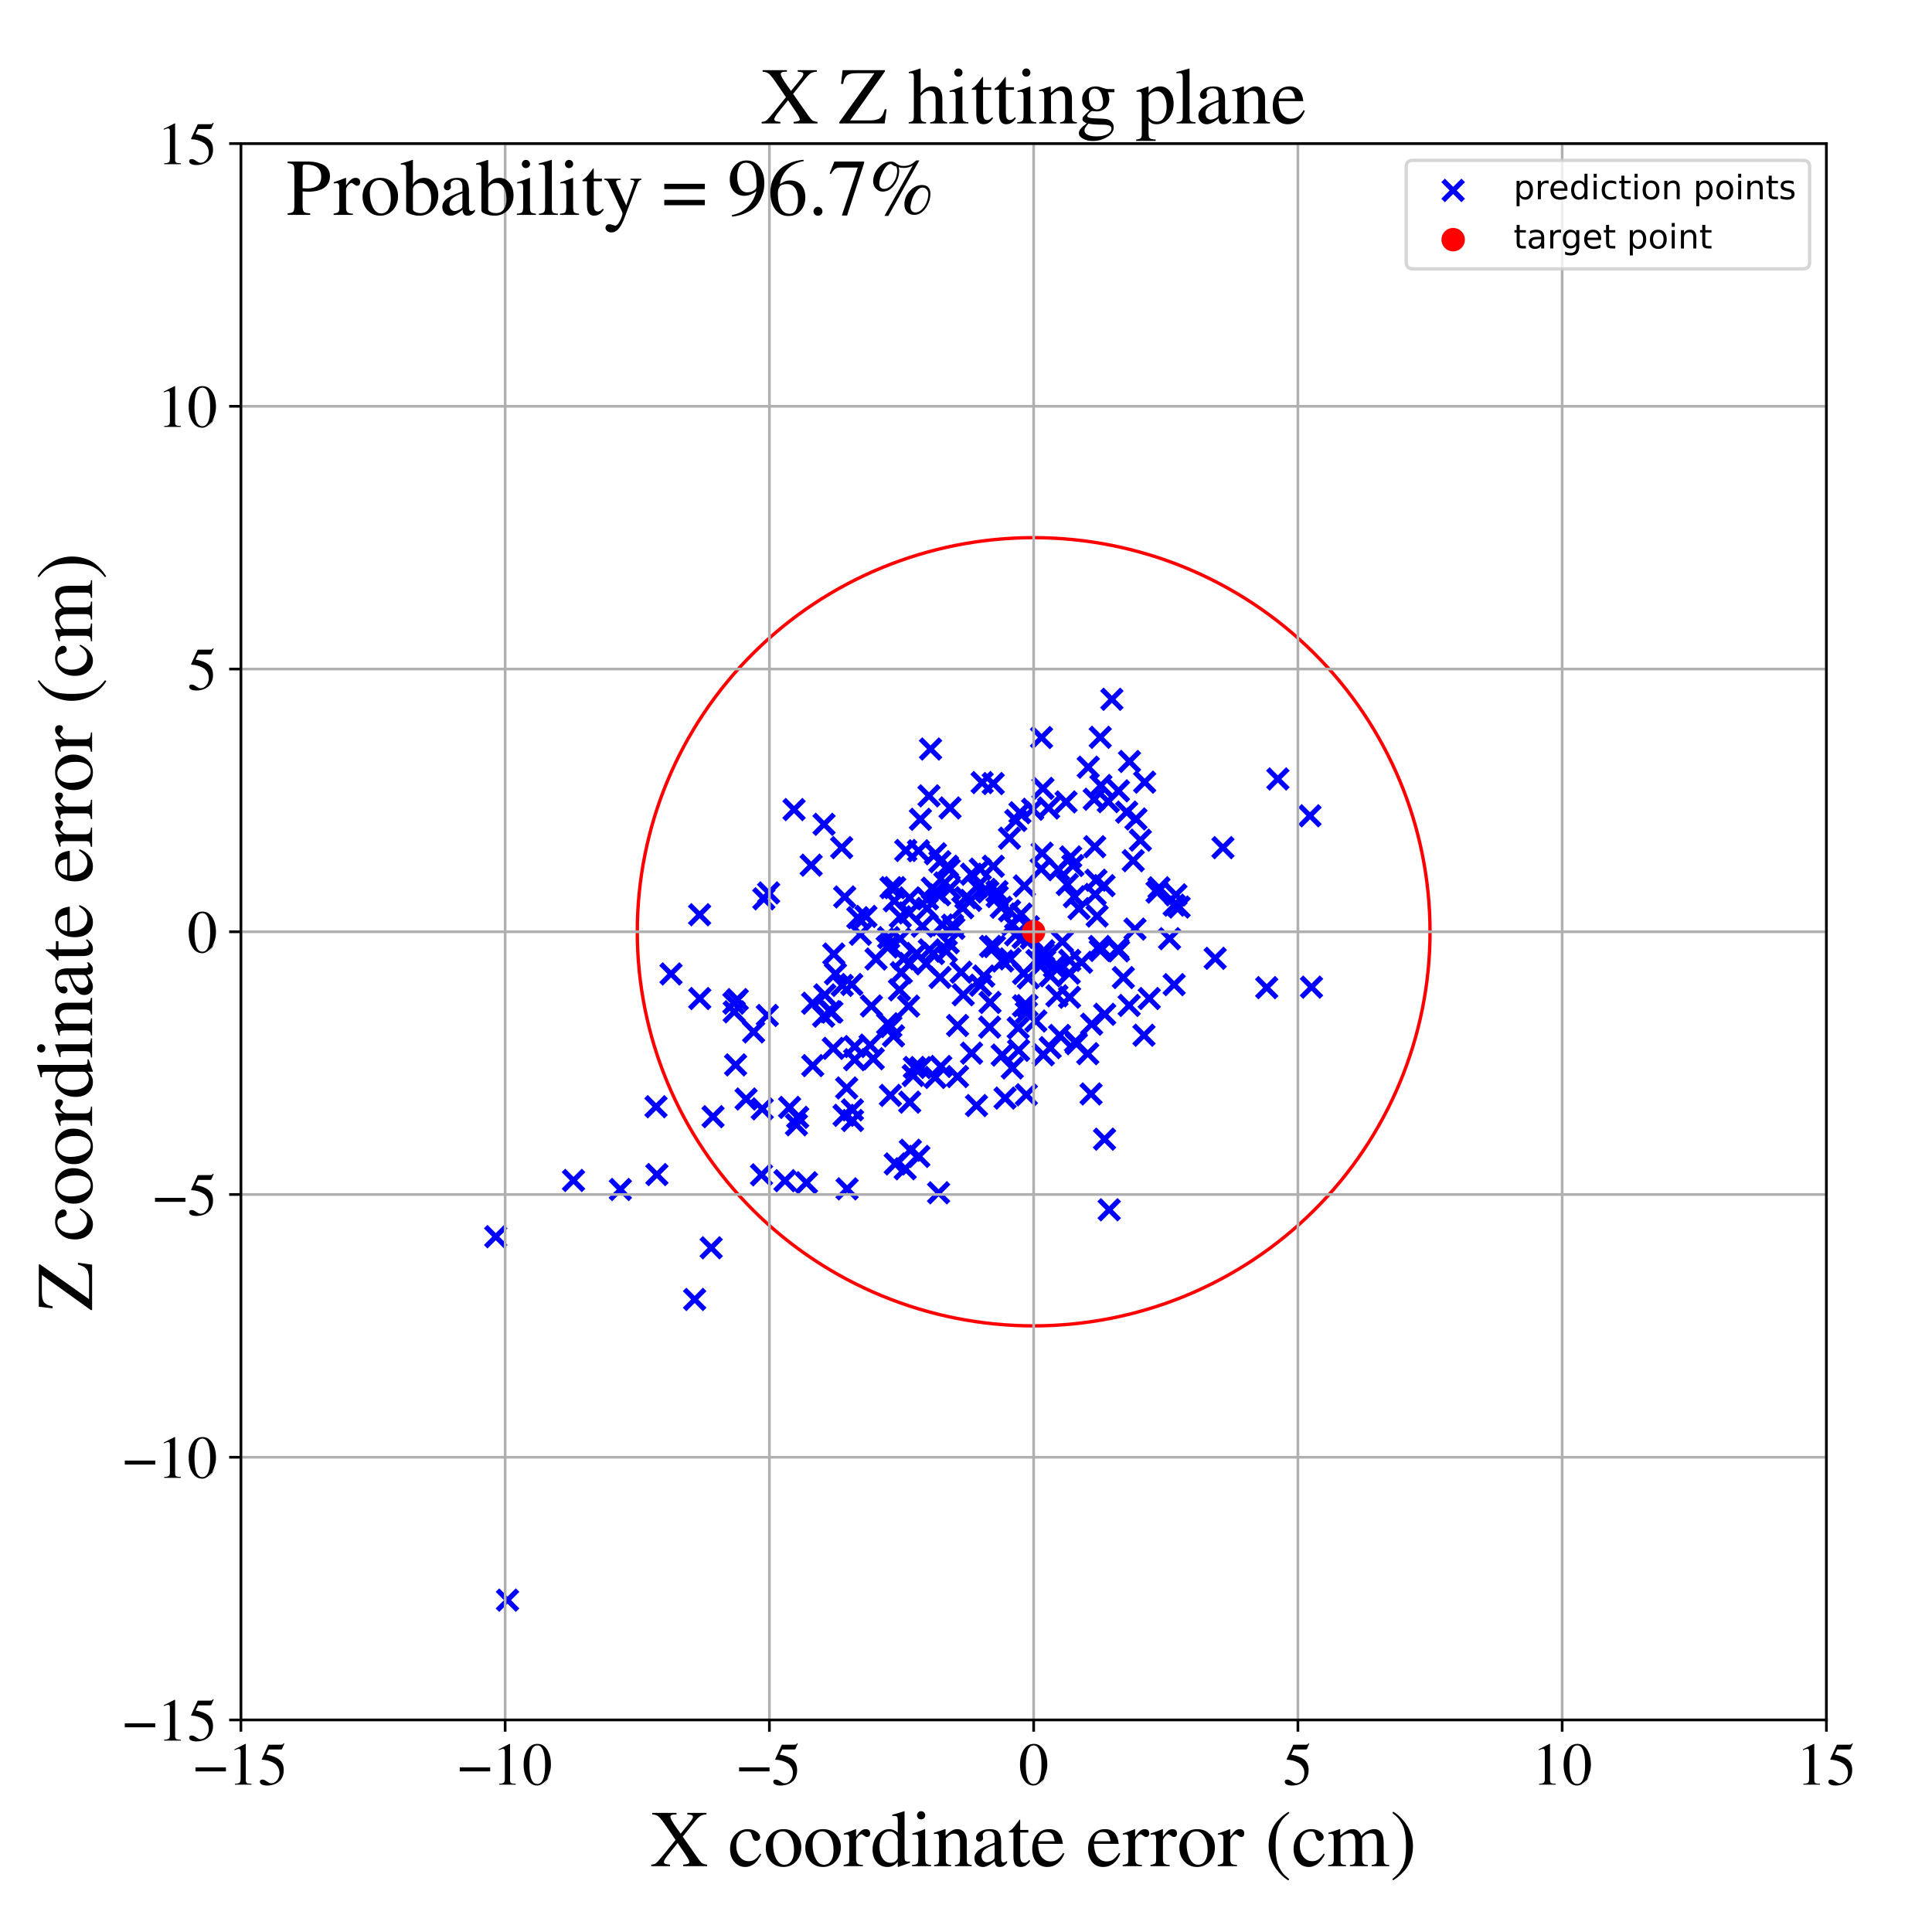 <?xml version="1.0" encoding="utf-8" standalone="no"?>
<!DOCTYPE svg PUBLIC "-//W3C//DTD SVG 1.1//EN"
  "http://www.w3.org/Graphics/SVG/1.1/DTD/svg11.dtd">
<!-- Created with matplotlib (https://matplotlib.org/) -->
<svg height="576pt" version="1.1" viewBox="0 0 576 576" width="576pt" xmlns="http://www.w3.org/2000/svg" xmlns:xlink="http://www.w3.org/1999/xlink">
 <defs>
  <style type="text/css">
*{stroke-linecap:butt;stroke-linejoin:round;}
  </style>
 </defs>
 <g id="figure_1">
  <g id="patch_1">
   <path d="M 0 576 
L 576 576 
L 576 0 
L 0 0 
z
" style="fill:#ffffff;"/>
  </g>
  <g id="axes_1">
   <g id="patch_2">
    <path d="M 71.822 512.784 
L 544.52 512.784 
L 544.52 42.802 
L 71.822 42.802 
z
" style="fill:#ffffff;"/>
   </g>
   <g id="PathCollection_1">
    <defs>
     <path d="M -3 3 
L 3 -3 
M -3 -3 
L 3 3 
" id="m61c6af7eb0" style="stroke:#0000ff;stroke-width:1.5;"/>
    </defs>
    <g clip-path="url(#p3b6a035535)">
     <use style="fill:#0000ff;stroke:#0000ff;stroke-width:1.5;" x="334.909" xlink:href="#m61c6af7eb0" y="291.45"/>
     <use style="fill:#0000ff;stroke:#0000ff;stroke-width:1.5;" x="254.141" xlink:href="#m61c6af7eb0" y="330.889"/>
     <use style="fill:#0000ff;stroke:#0000ff;stroke-width:1.5;" x="272.249" xlink:href="#m61c6af7eb0" y="320.647"/>
     <use style="fill:#0000ff;stroke:#0000ff;stroke-width:1.5;" x="251.835" xlink:href="#m61c6af7eb0" y="267.415"/>
     <use style="fill:#0000ff;stroke:#0000ff;stroke-width:1.5;" x="321.694" xlink:href="#m61c6af7eb0" y="270.89"/>
     <use style="fill:#0000ff;stroke:#0000ff;stroke-width:1.5;" x="276.109" xlink:href="#m61c6af7eb0" y="287.345"/>
     <use style="fill:#0000ff;stroke:#0000ff;stroke-width:1.5;" x="309.148" xlink:href="#m61c6af7eb0" y="286.376"/>
     <use style="fill:#0000ff;stroke:#0000ff;stroke-width:1.5;" x="254.81" xlink:href="#m61c6af7eb0" y="315.927"/>
     <use style="fill:#0000ff;stroke:#0000ff;stroke-width:1.5;" x="245.908" xlink:href="#m61c6af7eb0" y="296.612"/>
     <use style="fill:#0000ff;stroke:#0000ff;stroke-width:1.5;" x="305.026" xlink:href="#m61c6af7eb0" y="279.512"/>
     <use style="fill:#0000ff;stroke:#0000ff;stroke-width:1.5;" x="336.741" xlink:href="#m61c6af7eb0" y="227.023"/>
     <use style="fill:#0000ff;stroke:#0000ff;stroke-width:1.5;" x="212.027" xlink:href="#m61c6af7eb0" y="372.016"/>
     <use style="fill:#0000ff;stroke:#0000ff;stroke-width:1.5;" x="305.405" xlink:href="#m61c6af7eb0" y="264.123"/>
     <use style="fill:#0000ff;stroke:#0000ff;stroke-width:1.5;" x="298.784" xlink:href="#m61c6af7eb0" y="314.559"/>
     <use style="fill:#0000ff;stroke:#0000ff;stroke-width:1.5;" x="276.41" xlink:href="#m61c6af7eb0" y="270.83"/>
     <use style="fill:#0000ff;stroke:#0000ff;stroke-width:1.5;" x="333.265" xlink:href="#m61c6af7eb0" y="282.854"/>
     <use style="fill:#0000ff;stroke:#0000ff;stroke-width:1.5;" x="240.437" xlink:href="#m61c6af7eb0" y="352.612"/>
     <use style="fill:#0000ff;stroke:#0000ff;stroke-width:1.5;" x="308.818" xlink:href="#m61c6af7eb0" y="304.407"/>
     <use style="fill:#0000ff;stroke:#0000ff;stroke-width:1.5;" x="248.429" xlink:href="#m61c6af7eb0" y="312.557"/>
     <use style="fill:#0000ff;stroke:#0000ff;stroke-width:1.5;" x="280.145" xlink:href="#m61c6af7eb0" y="266.771"/>
     <use style="fill:#0000ff;stroke:#0000ff;stroke-width:1.5;" x="317.821" xlink:href="#m61c6af7eb0" y="239.085"/>
     <use style="fill:#0000ff;stroke:#0000ff;stroke-width:1.5;" x="273.278" xlink:href="#m61c6af7eb0" y="284.253"/>
     <use style="fill:#0000ff;stroke:#0000ff;stroke-width:1.5;" x="328.045" xlink:href="#m61c6af7eb0" y="283.364"/>
     <use style="fill:#0000ff;stroke:#0000ff;stroke-width:1.5;" x="277.952" xlink:href="#m61c6af7eb0" y="264.811"/>
     <use style="fill:#0000ff;stroke:#0000ff;stroke-width:1.5;" x="266.747" xlink:href="#m61c6af7eb0" y="264.648"/>
     <use style="fill:#0000ff;stroke:#0000ff;stroke-width:1.5;" x="279.821" xlink:href="#m61c6af7eb0" y="355.617"/>
     <use style="fill:#0000ff;stroke:#0000ff;stroke-width:1.5;" x="285.485" xlink:href="#m61c6af7eb0" y="305.734"/>
     <use style="fill:#0000ff;stroke:#0000ff;stroke-width:1.5;" x="270.875" xlink:href="#m61c6af7eb0" y="299.954"/>
     <use style="fill:#0000ff;stroke:#0000ff;stroke-width:1.5;" x="249.091" xlink:href="#m61c6af7eb0" y="290.328"/>
     <use style="fill:#0000ff;stroke:#0000ff;stroke-width:1.5;" x="293.294" xlink:href="#m61c6af7eb0" y="290.993"/>
     <use style="fill:#0000ff;stroke:#0000ff;stroke-width:1.5;" x="200.054" xlink:href="#m61c6af7eb0" y="290.368"/>
     <use style="fill:#0000ff;stroke:#0000ff;stroke-width:1.5;" x="377.655" xlink:href="#m61c6af7eb0" y="294.453"/>
     <use style="fill:#0000ff;stroke:#0000ff;stroke-width:1.5;" x="294.525" xlink:href="#m61c6af7eb0" y="265.908"/>
     <use style="fill:#0000ff;stroke:#0000ff;stroke-width:1.5;" x="362.286" xlink:href="#m61c6af7eb0" y="285.708"/>
     <use style="fill:#0000ff;stroke:#0000ff;stroke-width:1.5;" x="245.562" xlink:href="#m61c6af7eb0" y="302.959"/>
     <use style="fill:#0000ff;stroke:#0000ff;stroke-width:1.5;" x="151.312" xlink:href="#m61c6af7eb0" y="477.063"/>
     <use style="fill:#0000ff;stroke:#0000ff;stroke-width:1.5;" x="274.406" xlink:href="#m61c6af7eb0" y="244.27"/>
     <use style="fill:#0000ff;stroke:#0000ff;stroke-width:1.5;" x="227.038" xlink:href="#m61c6af7eb0" y="350.259"/>
     <use style="fill:#0000ff;stroke:#0000ff;stroke-width:1.5;" x="242.305" xlink:href="#m61c6af7eb0" y="317.694"/>
     <use style="fill:#0000ff;stroke:#0000ff;stroke-width:1.5;" x="293.767" xlink:href="#m61c6af7eb0" y="265.147"/>
     <use style="fill:#0000ff;stroke:#0000ff;stroke-width:1.5;" x="261.179" xlink:href="#m61c6af7eb0" y="285.926"/>
     <use style="fill:#0000ff;stroke:#0000ff;stroke-width:1.5;" x="311.458" xlink:href="#m61c6af7eb0" y="286.42"/>
     <use style="fill:#0000ff;stroke:#0000ff;stroke-width:1.5;" x="251.636" xlink:href="#m61c6af7eb0" y="332.522"/>
     <use style="fill:#0000ff;stroke:#0000ff;stroke-width:1.5;" x="147.8" xlink:href="#m61c6af7eb0" y="368.699"/>
     <use style="fill:#0000ff;stroke:#0000ff;stroke-width:1.5;" x="280.26" xlink:href="#m61c6af7eb0" y="291.407"/>
     <use style="fill:#0000ff;stroke:#0000ff;stroke-width:1.5;" x="298.522" xlink:href="#m61c6af7eb0" y="270.489"/>
     <use style="fill:#0000ff;stroke:#0000ff;stroke-width:1.5;" x="339.982" xlink:href="#m61c6af7eb0" y="250.491"/>
     <use style="fill:#0000ff;stroke:#0000ff;stroke-width:1.5;" x="287.176" xlink:href="#m61c6af7eb0" y="296.575"/>
     <use style="fill:#0000ff;stroke:#0000ff;stroke-width:1.5;" x="311.018" xlink:href="#m61c6af7eb0" y="284.243"/>
     <use style="fill:#0000ff;stroke:#0000ff;stroke-width:1.5;" x="313.138" xlink:href="#m61c6af7eb0" y="290.91"/>
     <use style="fill:#0000ff;stroke:#0000ff;stroke-width:1.5;" x="312.622" xlink:href="#m61c6af7eb0" y="240.898"/>
     <use style="fill:#0000ff;stroke:#0000ff;stroke-width:1.5;" x="329.153" xlink:href="#m61c6af7eb0" y="264.038"/>
     <use style="fill:#0000ff;stroke:#0000ff;stroke-width:1.5;" x="319.865" xlink:href="#m61c6af7eb0" y="258.055"/>
     <use style="fill:#0000ff;stroke:#0000ff;stroke-width:1.5;" x="287.028" xlink:href="#m61c6af7eb0" y="270.632"/>
     <use style="fill:#0000ff;stroke:#0000ff;stroke-width:1.5;" x="282.988" xlink:href="#m61c6af7eb0" y="259.221"/>
     <use style="fill:#0000ff;stroke:#0000ff;stroke-width:1.5;" x="306.172" xlink:href="#m61c6af7eb0" y="299.808"/>
     <use style="fill:#0000ff;stroke:#0000ff;stroke-width:1.5;" x="268.164" xlink:href="#m61c6af7eb0" y="295.121"/>
     <use style="fill:#0000ff;stroke:#0000ff;stroke-width:1.5;" x="237.824" xlink:href="#m61c6af7eb0" y="333.125"/>
     <use style="fill:#0000ff;stroke:#0000ff;stroke-width:1.5;" x="310.694" xlink:href="#m61c6af7eb0" y="254.357"/>
     <use style="fill:#0000ff;stroke:#0000ff;stroke-width:1.5;" x="302.845" xlink:href="#m61c6af7eb0" y="244.608"/>
     <use style="fill:#0000ff;stroke:#0000ff;stroke-width:1.5;" x="268.334" xlink:href="#m61c6af7eb0" y="279.909"/>
     <use style="fill:#0000ff;stroke:#0000ff;stroke-width:1.5;" x="296.111" xlink:href="#m61c6af7eb0" y="233.61"/>
     <use style="fill:#0000ff;stroke:#0000ff;stroke-width:1.5;" x="292.321" xlink:href="#m61c6af7eb0" y="293.727"/>
     <use style="fill:#0000ff;stroke:#0000ff;stroke-width:1.5;" x="276.529" xlink:href="#m61c6af7eb0" y="268"/>
     <use style="fill:#0000ff;stroke:#0000ff;stroke-width:1.5;" x="274.464" xlink:href="#m61c6af7eb0" y="318.281"/>
     <use style="fill:#0000ff;stroke:#0000ff;stroke-width:1.5;" x="296.482" xlink:href="#m61c6af7eb0" y="282.215"/>
     <use style="fill:#0000ff;stroke:#0000ff;stroke-width:1.5;" x="283.242" xlink:href="#m61c6af7eb0" y="240.878"/>
     <use style="fill:#0000ff;stroke:#0000ff;stroke-width:1.5;" x="219.31" xlink:href="#m61c6af7eb0" y="317.478"/>
     <use style="fill:#0000ff;stroke:#0000ff;stroke-width:1.5;" x="289.635" xlink:href="#m61c6af7eb0" y="260.627"/>
     <use style="fill:#0000ff;stroke:#0000ff;stroke-width:1.5;" x="276.967" xlink:href="#m61c6af7eb0" y="237.277"/>
     <use style="fill:#0000ff;stroke:#0000ff;stroke-width:1.5;" x="318.784" xlink:href="#m61c6af7eb0" y="290.131"/>
     <use style="fill:#0000ff;stroke:#0000ff;stroke-width:1.5;" x="255.748" xlink:href="#m61c6af7eb0" y="273.594"/>
     <use style="fill:#0000ff;stroke:#0000ff;stroke-width:1.5;" x="297.317" xlink:href="#m61c6af7eb0" y="267.307"/>
     <use style="fill:#0000ff;stroke:#0000ff;stroke-width:1.5;" x="241.839" xlink:href="#m61c6af7eb0" y="257.944"/>
     <use style="fill:#0000ff;stroke:#0000ff;stroke-width:1.5;" x="311.156" xlink:href="#m61c6af7eb0" y="283.464"/>
     <use style="fill:#0000ff;stroke:#0000ff;stroke-width:1.5;" x="295.327" xlink:href="#m61c6af7eb0" y="282.152"/>
     <use style="fill:#0000ff;stroke:#0000ff;stroke-width:1.5;" x="265.164" xlink:href="#m61c6af7eb0" y="281.799"/>
     <use style="fill:#0000ff;stroke:#0000ff;stroke-width:1.5;" x="300.984" xlink:href="#m61c6af7eb0" y="271.543"/>
     <use style="fill:#0000ff;stroke:#0000ff;stroke-width:1.5;" x="351.542" xlink:href="#m61c6af7eb0" y="270.428"/>
     <use style="fill:#0000ff;stroke:#0000ff;stroke-width:1.5;" x="326.512" xlink:href="#m61c6af7eb0" y="266.654"/>
     <use style="fill:#0000ff;stroke:#0000ff;stroke-width:1.5;" x="330.427" xlink:href="#m61c6af7eb0" y="238.999"/>
     <use style="fill:#0000ff;stroke:#0000ff;stroke-width:1.5;" x="341.265" xlink:href="#m61c6af7eb0" y="233.19"/>
     <use style="fill:#0000ff;stroke:#0000ff;stroke-width:1.5;" x="247.564" xlink:href="#m61c6af7eb0" y="301.601"/>
     <use style="fill:#0000ff;stroke:#0000ff;stroke-width:1.5;" x="326.747" xlink:href="#m61c6af7eb0" y="262.427"/>
     <use style="fill:#0000ff;stroke:#0000ff;stroke-width:1.5;" x="283.123" xlink:href="#m61c6af7eb0" y="264.986"/>
     <use style="fill:#0000ff;stroke:#0000ff;stroke-width:1.5;" x="318.199" xlink:href="#m61c6af7eb0" y="263.703"/>
     <use style="fill:#0000ff;stroke:#0000ff;stroke-width:1.5;" x="245.668" xlink:href="#m61c6af7eb0" y="245.756"/>
     <use style="fill:#0000ff;stroke:#0000ff;stroke-width:1.5;" x="250.934" xlink:href="#m61c6af7eb0" y="252.706"/>
     <use style="fill:#0000ff;stroke:#0000ff;stroke-width:1.5;" x="256.519" xlink:href="#m61c6af7eb0" y="278.546"/>
     <use style="fill:#0000ff;stroke:#0000ff;stroke-width:1.5;" x="344.956" xlink:href="#m61c6af7eb0" y="265.972"/>
     <use style="fill:#0000ff;stroke:#0000ff;stroke-width:1.5;" x="170.986" xlink:href="#m61c6af7eb0" y="351.936"/>
     <use style="fill:#0000ff;stroke:#0000ff;stroke-width:1.5;" x="310.942" xlink:href="#m61c6af7eb0" y="235.045"/>
     <use style="fill:#0000ff;stroke:#0000ff;stroke-width:1.5;" x="277.066" xlink:href="#m61c6af7eb0" y="283.191"/>
     <use style="fill:#0000ff;stroke:#0000ff;stroke-width:1.5;" x="302.791" xlink:href="#m61c6af7eb0" y="278.711"/>
     <use style="fill:#0000ff;stroke:#0000ff;stroke-width:1.5;" x="282.12" xlink:href="#m61c6af7eb0" y="283.591"/>
     <use style="fill:#0000ff;stroke:#0000ff;stroke-width:1.5;" x="282.697" xlink:href="#m61c6af7eb0" y="281.067"/>
     <use style="fill:#0000ff;stroke:#0000ff;stroke-width:1.5;" x="326.231" xlink:href="#m61c6af7eb0" y="238.282"/>
     <use style="fill:#0000ff;stroke:#0000ff;stroke-width:1.5;" x="219.812" xlink:href="#m61c6af7eb0" y="298.015"/>
     <use style="fill:#0000ff;stroke:#0000ff;stroke-width:1.5;" x="265.635" xlink:href="#m61c6af7eb0" y="264.645"/>
     <use style="fill:#0000ff;stroke:#0000ff;stroke-width:1.5;" x="296.137" xlink:href="#m61c6af7eb0" y="258.263"/>
     <use style="fill:#0000ff;stroke:#0000ff;stroke-width:1.5;" x="195.845" xlink:href="#m61c6af7eb0" y="350.181"/>
     <use style="fill:#0000ff;stroke:#0000ff;stroke-width:1.5;" x="311.06" xlink:href="#m61c6af7eb0" y="314.471"/>
     <use style="fill:#0000ff;stroke:#0000ff;stroke-width:1.5;" x="348.685" xlink:href="#m61c6af7eb0" y="279.858"/>
     <use style="fill:#0000ff;stroke:#0000ff;stroke-width:1.5;" x="326.373" xlink:href="#m61c6af7eb0" y="252.428"/>
     <use style="fill:#0000ff;stroke:#0000ff;stroke-width:1.5;" x="282.475" xlink:href="#m61c6af7eb0" y="258.259"/>
     <use style="fill:#0000ff;stroke:#0000ff;stroke-width:1.5;" x="364.604" xlink:href="#m61c6af7eb0" y="252.713"/>
     <use style="fill:#0000ff;stroke:#0000ff;stroke-width:1.5;" x="208.624" xlink:href="#m61c6af7eb0" y="297.702"/>
     <use style="fill:#0000ff;stroke:#0000ff;stroke-width:1.5;" x="280.957" xlink:href="#m61c6af7eb0" y="275.764"/>
     <use style="fill:#0000ff;stroke:#0000ff;stroke-width:1.5;" x="281.685" xlink:href="#m61c6af7eb0" y="263.226"/>
     <use style="fill:#0000ff;stroke:#0000ff;stroke-width:1.5;" x="275.017" xlink:href="#m61c6af7eb0" y="276.155"/>
     <use style="fill:#0000ff;stroke:#0000ff;stroke-width:1.5;" x="207.099" xlink:href="#m61c6af7eb0" y="387.411"/>
     <use style="fill:#0000ff;stroke:#0000ff;stroke-width:1.5;" x="306.587" xlink:href="#m61c6af7eb0" y="291.548"/>
     <use style="fill:#0000ff;stroke:#0000ff;stroke-width:1.5;" x="252.548" xlink:href="#m61c6af7eb0" y="354.442"/>
     <use style="fill:#0000ff;stroke:#0000ff;stroke-width:1.5;" x="280.492" xlink:href="#m61c6af7eb0" y="317.956"/>
     <use style="fill:#0000ff;stroke:#0000ff;stroke-width:1.5;" x="222.43" xlink:href="#m61c6af7eb0" y="327.657"/>
     <use style="fill:#0000ff;stroke:#0000ff;stroke-width:1.5;" x="304.082" xlink:href="#m61c6af7eb0" y="242.303"/>
     <use style="fill:#0000ff;stroke:#0000ff;stroke-width:1.5;" x="272.597" xlink:href="#m61c6af7eb0" y="318.236"/>
     <use style="fill:#0000ff;stroke:#0000ff;stroke-width:1.5;" x="306.586" xlink:href="#m61c6af7eb0" y="276.303"/>
     <use style="fill:#0000ff;stroke:#0000ff;stroke-width:1.5;" x="271.191" xlink:href="#m61c6af7eb0" y="287.244"/>
     <use style="fill:#0000ff;stroke:#0000ff;stroke-width:1.5;" x="218.792" xlink:href="#m61c6af7eb0" y="299.09"/>
     <use style="fill:#0000ff;stroke:#0000ff;stroke-width:1.5;" x="285.466" xlink:href="#m61c6af7eb0" y="320.962"/>
     <use style="fill:#0000ff;stroke:#0000ff;stroke-width:1.5;" x="266.624" xlink:href="#m61c6af7eb0" y="268.58"/>
     <use style="fill:#0000ff;stroke:#0000ff;stroke-width:1.5;" x="341.061" xlink:href="#m61c6af7eb0" y="308.645"/>
     <use style="fill:#0000ff;stroke:#0000ff;stroke-width:1.5;" x="270.041" xlink:href="#m61c6af7eb0" y="253.552"/>
     <use style="fill:#0000ff;stroke:#0000ff;stroke-width:1.5;" x="333.477" xlink:href="#m61c6af7eb0" y="283.5"/>
     <use style="fill:#0000ff;stroke:#0000ff;stroke-width:1.5;" x="313.098" xlink:href="#m61c6af7eb0" y="312.342"/>
     <use style="fill:#0000ff;stroke:#0000ff;stroke-width:1.5;" x="235.406" xlink:href="#m61c6af7eb0" y="330.155"/>
     <use style="fill:#0000ff;stroke:#0000ff;stroke-width:1.5;" x="322.445" xlink:href="#m61c6af7eb0" y="286.888"/>
     <use style="fill:#0000ff;stroke:#0000ff;stroke-width:1.5;" x="331.489" xlink:href="#m61c6af7eb0" y="208.486"/>
     <use style="fill:#0000ff;stroke:#0000ff;stroke-width:1.5;" x="289.659" xlink:href="#m61c6af7eb0" y="313.983"/>
     <use style="fill:#0000ff;stroke:#0000ff;stroke-width:1.5;" x="320.309" xlink:href="#m61c6af7eb0" y="267.34"/>
     <use style="fill:#0000ff;stroke:#0000ff;stroke-width:1.5;" x="292.254" xlink:href="#m61c6af7eb0" y="259.119"/>
     <use style="fill:#0000ff;stroke:#0000ff;stroke-width:1.5;" x="273.83" xlink:href="#m61c6af7eb0" y="253.656"/>
     <use style="fill:#0000ff;stroke:#0000ff;stroke-width:1.5;" x="253.934" xlink:href="#m61c6af7eb0" y="293.503"/>
     <use style="fill:#0000ff;stroke:#0000ff;stroke-width:1.5;" x="287.956" xlink:href="#m61c6af7eb0" y="267.625"/>
     <use style="fill:#0000ff;stroke:#0000ff;stroke-width:1.5;" x="295.166" xlink:href="#m61c6af7eb0" y="298.866"/>
     <use style="fill:#0000ff;stroke:#0000ff;stroke-width:1.5;" x="264.503" xlink:href="#m61c6af7eb0" y="282.342"/>
     <use style="fill:#0000ff;stroke:#0000ff;stroke-width:1.5;" x="248.585" xlink:href="#m61c6af7eb0" y="284.431"/>
     <use style="fill:#0000ff;stroke:#0000ff;stroke-width:1.5;" x="350.056" xlink:href="#m61c6af7eb0" y="293.548"/>
     <use style="fill:#0000ff;stroke:#0000ff;stroke-width:1.5;" x="242.271" xlink:href="#m61c6af7eb0" y="299.096"/>
     <use style="fill:#0000ff;stroke:#0000ff;stroke-width:1.5;" x="306.011" xlink:href="#m61c6af7eb0" y="301.883"/>
     <use style="fill:#0000ff;stroke:#0000ff;stroke-width:1.5;" x="315.338" xlink:href="#m61c6af7eb0" y="287.977"/>
     <use style="fill:#0000ff;stroke:#0000ff;stroke-width:1.5;" x="184.95" xlink:href="#m61c6af7eb0" y="354.63"/>
     <use style="fill:#0000ff;stroke:#0000ff;stroke-width:1.5;" x="271.031" xlink:href="#m61c6af7eb0" y="272.181"/>
     <use style="fill:#0000ff;stroke:#0000ff;stroke-width:1.5;" x="390.557" xlink:href="#m61c6af7eb0" y="243.217"/>
     <use style="fill:#0000ff;stroke:#0000ff;stroke-width:1.5;" x="318.927" xlink:href="#m61c6af7eb0" y="286.327"/>
     <use style="fill:#0000ff;stroke:#0000ff;stroke-width:1.5;" x="259.417" xlink:href="#m61c6af7eb0" y="311.586"/>
     <use style="fill:#0000ff;stroke:#0000ff;stroke-width:1.5;" x="330.692" xlink:href="#m61c6af7eb0" y="360.683"/>
     <use style="fill:#0000ff;stroke:#0000ff;stroke-width:1.5;" x="320.643" xlink:href="#m61c6af7eb0" y="310.585"/>
     <use style="fill:#0000ff;stroke:#0000ff;stroke-width:1.5;" x="335.897" xlink:href="#m61c6af7eb0" y="242.12"/>
     <use style="fill:#0000ff;stroke:#0000ff;stroke-width:1.5;" x="327.826" xlink:href="#m61c6af7eb0" y="282.18"/>
     <use style="fill:#0000ff;stroke:#0000ff;stroke-width:1.5;" x="303.556" xlink:href="#m61c6af7eb0" y="306.473"/>
     <use style="fill:#0000ff;stroke:#0000ff;stroke-width:1.5;" x="300.962" xlink:href="#m61c6af7eb0" y="249.901"/>
     <use style="fill:#0000ff;stroke:#0000ff;stroke-width:1.5;" x="271.219" xlink:href="#m61c6af7eb0" y="328.591"/>
     <use style="fill:#0000ff;stroke:#0000ff;stroke-width:1.5;" x="265.464" xlink:href="#m61c6af7eb0" y="326.576"/>
     <use style="fill:#0000ff;stroke:#0000ff;stroke-width:1.5;" x="260.346" xlink:href="#m61c6af7eb0" y="315.654"/>
     <use style="fill:#0000ff;stroke:#0000ff;stroke-width:1.5;" x="248.011" xlink:href="#m61c6af7eb0" y="301.735"/>
     <use style="fill:#0000ff;stroke:#0000ff;stroke-width:1.5;" x="280.214" xlink:href="#m61c6af7eb0" y="256.9"/>
     <use style="fill:#0000ff;stroke:#0000ff;stroke-width:1.5;" x="350.59" xlink:href="#m61c6af7eb0" y="266.788"/>
     <use style="fill:#0000ff;stroke:#0000ff;stroke-width:1.5;" x="307.87" xlink:href="#m61c6af7eb0" y="241.272"/>
     <use style="fill:#0000ff;stroke:#0000ff;stroke-width:1.5;" x="301.155" xlink:href="#m61c6af7eb0" y="285.889"/>
     <use style="fill:#0000ff;stroke:#0000ff;stroke-width:1.5;" x="289.378" xlink:href="#m61c6af7eb0" y="268.437"/>
     <use style="fill:#0000ff;stroke:#0000ff;stroke-width:1.5;" x="303.683" xlink:href="#m61c6af7eb0" y="313.135"/>
     <use style="fill:#0000ff;stroke:#0000ff;stroke-width:1.5;" x="291.131" xlink:href="#m61c6af7eb0" y="329.608"/>
     <use style="fill:#0000ff;stroke:#0000ff;stroke-width:1.5;" x="291.255" xlink:href="#m61c6af7eb0" y="264.395"/>
     <use style="fill:#0000ff;stroke:#0000ff;stroke-width:1.5;" x="292.807" xlink:href="#m61c6af7eb0" y="233.321"/>
     <use style="fill:#0000ff;stroke:#0000ff;stroke-width:1.5;" x="338.668" xlink:href="#m61c6af7eb0" y="244.156"/>
     <use style="fill:#0000ff;stroke:#0000ff;stroke-width:1.5;" x="258.166" xlink:href="#m61c6af7eb0" y="273.22"/>
     <use style="fill:#0000ff;stroke:#0000ff;stroke-width:1.5;" x="234.022" xlink:href="#m61c6af7eb0" y="352.009"/>
     <use style="fill:#0000ff;stroke:#0000ff;stroke-width:1.5;" x="268.714" xlink:href="#m61c6af7eb0" y="289.991"/>
     <use style="fill:#0000ff;stroke:#0000ff;stroke-width:1.5;" x="318.873" xlink:href="#m61c6af7eb0" y="297.325"/>
     <use style="fill:#0000ff;stroke:#0000ff;stroke-width:1.5;" x="278.789" xlink:href="#m61c6af7eb0" y="321.224"/>
     <use style="fill:#0000ff;stroke:#0000ff;stroke-width:1.5;" x="254.812" xlink:href="#m61c6af7eb0" y="312.009"/>
     <use style="fill:#0000ff;stroke:#0000ff;stroke-width:1.5;" x="265.599" xlink:href="#m61c6af7eb0" y="306.054"/>
     <use style="fill:#0000ff;stroke:#0000ff;stroke-width:1.5;" x="278.298" xlink:href="#m61c6af7eb0" y="284.283"/>
     <use style="fill:#0000ff;stroke:#0000ff;stroke-width:1.5;" x="338.382" xlink:href="#m61c6af7eb0" y="276.996"/>
     <use style="fill:#0000ff;stroke:#0000ff;stroke-width:1.5;" x="329.302" xlink:href="#m61c6af7eb0" y="339.631"/>
     <use style="fill:#0000ff;stroke:#0000ff;stroke-width:1.5;" x="328.024" xlink:href="#m61c6af7eb0" y="219.822"/>
     <use style="fill:#0000ff;stroke:#0000ff;stroke-width:1.5;" x="336.641" xlink:href="#m61c6af7eb0" y="299.759"/>
     <use style="fill:#0000ff;stroke:#0000ff;stroke-width:1.5;" x="264.634" xlink:href="#m61c6af7eb0" y="305.22"/>
     <use style="fill:#0000ff;stroke:#0000ff;stroke-width:1.5;" x="251.105" xlink:href="#m61c6af7eb0" y="293.783"/>
     <use style="fill:#0000ff;stroke:#0000ff;stroke-width:1.5;" x="380.976" xlink:href="#m61c6af7eb0" y="232.239"/>
     <use style="fill:#0000ff;stroke:#0000ff;stroke-width:1.5;" x="254.171" xlink:href="#m61c6af7eb0" y="334.062"/>
     <use style="fill:#0000ff;stroke:#0000ff;stroke-width:1.5;" x="304.439" xlink:href="#m61c6af7eb0" y="272.502"/>
     <use style="fill:#0000ff;stroke:#0000ff;stroke-width:1.5;" x="324.445" xlink:href="#m61c6af7eb0" y="228.726"/>
     <use style="fill:#0000ff;stroke:#0000ff;stroke-width:1.5;" x="301.882" xlink:href="#m61c6af7eb0" y="275.653"/>
     <use style="fill:#0000ff;stroke:#0000ff;stroke-width:1.5;" x="236.741" xlink:href="#m61c6af7eb0" y="241.364"/>
     <use style="fill:#0000ff;stroke:#0000ff;stroke-width:1.5;" x="224.687" xlink:href="#m61c6af7eb0" y="307.65"/>
     <use style="fill:#0000ff;stroke:#0000ff;stroke-width:1.5;" x="227.733" xlink:href="#m61c6af7eb0" y="267.966"/>
     <use style="fill:#0000ff;stroke:#0000ff;stroke-width:1.5;" x="299.643" xlink:href="#m61c6af7eb0" y="327.389"/>
     <use style="fill:#0000ff;stroke:#0000ff;stroke-width:1.5;" x="307.483" xlink:href="#m61c6af7eb0" y="279.66"/>
     <use style="fill:#0000ff;stroke:#0000ff;stroke-width:1.5;" x="311.037" xlink:href="#m61c6af7eb0" y="286.277"/>
     <use style="fill:#0000ff;stroke:#0000ff;stroke-width:1.5;" x="283.987" xlink:href="#m61c6af7eb0" y="275.836"/>
     <use style="fill:#0000ff;stroke:#0000ff;stroke-width:1.5;" x="268.425" xlink:href="#m61c6af7eb0" y="273.337"/>
     <use style="fill:#0000ff;stroke:#0000ff;stroke-width:1.5;" x="324.305" xlink:href="#m61c6af7eb0" y="314.14"/>
     <use style="fill:#0000ff;stroke:#0000ff;stroke-width:1.5;" x="269.394" xlink:href="#m61c6af7eb0" y="285.842"/>
     <use style="fill:#0000ff;stroke:#0000ff;stroke-width:1.5;" x="284.38" xlink:href="#m61c6af7eb0" y="276.785"/>
     <use style="fill:#0000ff;stroke:#0000ff;stroke-width:1.5;" x="208.585" xlink:href="#m61c6af7eb0" y="272.716"/>
     <use style="fill:#0000ff;stroke:#0000ff;stroke-width:1.5;" x="320.91" xlink:href="#m61c6af7eb0" y="311.163"/>
     <use style="fill:#0000ff;stroke:#0000ff;stroke-width:1.5;" x="305.991" xlink:href="#m61c6af7eb0" y="326.394"/>
     <use style="fill:#0000ff;stroke:#0000ff;stroke-width:1.5;" x="325.461" xlink:href="#m61c6af7eb0" y="305.348"/>
     <use style="fill:#0000ff;stroke:#0000ff;stroke-width:1.5;" x="319.218" xlink:href="#m61c6af7eb0" y="255.489"/>
     <use style="fill:#0000ff;stroke:#0000ff;stroke-width:1.5;" x="266.392" xlink:href="#m61c6af7eb0" y="308.839"/>
     <use style="fill:#0000ff;stroke:#0000ff;stroke-width:1.5;" x="229.166" xlink:href="#m61c6af7eb0" y="266.211"/>
     <use style="fill:#0000ff;stroke:#0000ff;stroke-width:1.5;" x="327.091" xlink:href="#m61c6af7eb0" y="273.115"/>
     <use style="fill:#0000ff;stroke:#0000ff;stroke-width:1.5;" x="266.901" xlink:href="#m61c6af7eb0" y="347.01"/>
     <use style="fill:#0000ff;stroke:#0000ff;stroke-width:1.5;" x="212.582" xlink:href="#m61c6af7eb0" y="332.922"/>
     <use style="fill:#0000ff;stroke:#0000ff;stroke-width:1.5;" x="345.541" xlink:href="#m61c6af7eb0" y="264.693"/>
     <use style="fill:#0000ff;stroke:#0000ff;stroke-width:1.5;" x="297.245" xlink:href="#m61c6af7eb0" y="265.804"/>
     <use style="fill:#0000ff;stroke:#0000ff;stroke-width:1.5;" x="305.151" xlink:href="#m61c6af7eb0" y="290.214"/>
     <use style="fill:#0000ff;stroke:#0000ff;stroke-width:1.5;" x="390.999" xlink:href="#m61c6af7eb0" y="294.308"/>
     <use style="fill:#0000ff;stroke:#0000ff;stroke-width:1.5;" x="314.359" xlink:href="#m61c6af7eb0" y="288.21"/>
     <use style="fill:#0000ff;stroke:#0000ff;stroke-width:1.5;" x="350.056" xlink:href="#m61c6af7eb0" y="269.86"/>
     <use style="fill:#0000ff;stroke:#0000ff;stroke-width:1.5;" x="264.932" xlink:href="#m61c6af7eb0" y="279.54"/>
     <use style="fill:#0000ff;stroke:#0000ff;stroke-width:1.5;" x="269.865" xlink:href="#m61c6af7eb0" y="348.454"/>
     <use style="fill:#0000ff;stroke:#0000ff;stroke-width:1.5;" x="325.284" xlink:href="#m61c6af7eb0" y="326.146"/>
     <use style="fill:#0000ff;stroke:#0000ff;stroke-width:1.5;" x="298.929" xlink:href="#m61c6af7eb0" y="286.513"/>
     <use style="fill:#0000ff;stroke:#0000ff;stroke-width:1.5;" x="333.459" xlink:href="#m61c6af7eb0" y="235.778"/>
     <use style="fill:#0000ff;stroke:#0000ff;stroke-width:1.5;" x="286.538" xlink:href="#m61c6af7eb0" y="289.852"/>
     <use style="fill:#0000ff;stroke:#0000ff;stroke-width:1.5;" x="316.744" xlink:href="#m61c6af7eb0" y="280.736"/>
     <use style="fill:#0000ff;stroke:#0000ff;stroke-width:1.5;" x="315.912" xlink:href="#m61c6af7eb0" y="308.694"/>
     <use style="fill:#0000ff;stroke:#0000ff;stroke-width:1.5;" x="310.522" xlink:href="#m61c6af7eb0" y="219.885"/>
     <use style="fill:#0000ff;stroke:#0000ff;stroke-width:1.5;" x="315.566" xlink:href="#m61c6af7eb0" y="259.288"/>
     <use style="fill:#0000ff;stroke:#0000ff;stroke-width:1.5;" x="271.41" xlink:href="#m61c6af7eb0" y="342.936"/>
     <use style="fill:#0000ff;stroke:#0000ff;stroke-width:1.5;" x="337.854" xlink:href="#m61c6af7eb0" y="256.602"/>
     <use style="fill:#0000ff;stroke:#0000ff;stroke-width:1.5;" x="259.808" xlink:href="#m61c6af7eb0" y="299.921"/>
     <use style="fill:#0000ff;stroke:#0000ff;stroke-width:1.5;" x="195.585" xlink:href="#m61c6af7eb0" y="329.96"/>
     <use style="fill:#0000ff;stroke:#0000ff;stroke-width:1.5;" x="271.201" xlink:href="#m61c6af7eb0" y="267.7"/>
     <use style="fill:#0000ff;stroke:#0000ff;stroke-width:1.5;" x="218.899" xlink:href="#m61c6af7eb0" y="301.657"/>
     <use style="fill:#0000ff;stroke:#0000ff;stroke-width:1.5;" x="329.348" xlink:href="#m61c6af7eb0" y="302.398"/>
     <use style="fill:#0000ff;stroke:#0000ff;stroke-width:1.5;" x="227.253" xlink:href="#m61c6af7eb0" y="330.587"/>
     <use style="fill:#0000ff;stroke:#0000ff;stroke-width:1.5;" x="228.766" xlink:href="#m61c6af7eb0" y="302.739"/>
     <use style="fill:#0000ff;stroke:#0000ff;stroke-width:1.5;" x="295.047" xlink:href="#m61c6af7eb0" y="306.232"/>
     <use style="fill:#0000ff;stroke:#0000ff;stroke-width:1.5;" x="342.638" xlink:href="#m61c6af7eb0" y="297.691"/>
     <use style="fill:#0000ff;stroke:#0000ff;stroke-width:1.5;" x="277.431" xlink:href="#m61c6af7eb0" y="223.311"/>
     <use style="fill:#0000ff;stroke:#0000ff;stroke-width:1.5;" x="305.154" xlink:href="#m61c6af7eb0" y="299.881"/>
     <use style="fill:#0000ff;stroke:#0000ff;stroke-width:1.5;" x="278.894" xlink:href="#m61c6af7eb0" y="254.533"/>
     <use style="fill:#0000ff;stroke:#0000ff;stroke-width:1.5;" x="310.418" xlink:href="#m61c6af7eb0" y="259.064"/>
     <use style="fill:#0000ff;stroke:#0000ff;stroke-width:1.5;" x="279.093" xlink:href="#m61c6af7eb0" y="265.983"/>
     <use style="fill:#0000ff;stroke:#0000ff;stroke-width:1.5;" x="301.798" xlink:href="#m61c6af7eb0" y="318.405"/>
     <use style="fill:#0000ff;stroke:#0000ff;stroke-width:1.5;" x="252.422" xlink:href="#m61c6af7eb0" y="324.367"/>
     <use style="fill:#0000ff;stroke:#0000ff;stroke-width:1.5;" x="237.447" xlink:href="#m61c6af7eb0" y="335.335"/>
     <use style="fill:#0000ff;stroke:#0000ff;stroke-width:1.5;" x="328.217" xlink:href="#m61c6af7eb0" y="234.186"/>
     <use style="fill:#0000ff;stroke:#0000ff;stroke-width:1.5;" x="273.943" xlink:href="#m61c6af7eb0" y="344.772"/>
     <use style="fill:#0000ff;stroke:#0000ff;stroke-width:1.5;" x="315.108" xlink:href="#m61c6af7eb0" y="296.891"/>
    </g>
   </g>
   <g id="PathCollection_2">
    <defs>
     <path d="M 0 3 
C 0.796 3 1.559 2.684 2.121 2.121 
C 2.684 1.559 3 0.796 3 0 
C 3 -0.796 2.684 -1.559 2.121 -2.121 
C 1.559 -2.684 0.796 -3 0 -3 
C -0.796 -3 -1.559 -2.684 -2.121 -2.121 
C -2.684 -1.559 -3 -0.796 -3 0 
C -3 0.796 -2.684 1.559 -2.121 2.121 
C -1.559 2.684 -0.796 3 0 3 
z
" id="m6d6e623c10" style="stroke:#ff0000;"/>
    </defs>
    <g clip-path="url(#p3b6a035535)">
     <use style="fill:#ff0000;stroke:#ff0000;" x="308.171" xlink:href="#m6d6e623c10" y="277.793"/>
    </g>
   </g>
   <g id="patch_3">
    <path clip-path="url(#p3b6a035535)" d="M 308.171 395.288 
C 339.511 395.288 369.572 382.908 391.733 360.875 
C 413.894 338.841 426.346 308.953 426.346 277.793 
C 426.346 246.633 413.894 216.745 391.733 194.711 
C 369.572 172.677 339.511 160.297 308.171 160.297 
C 276.831 160.297 246.77 172.677 224.609 194.711 
C 202.448 216.745 189.997 246.633 189.997 277.793 
C 189.997 308.953 202.448 338.841 224.609 360.875 
C 246.77 382.908 276.831 395.288 308.171 395.288 
z
" style="fill:none;stroke:#ff0000;stroke-linejoin:miter;"/>
   </g>
   <g id="matplotlib.axis_1">
    <g id="xtick_1">
     <g id="line2d_1">
      <path clip-path="url(#p3b6a035535)" d="M 71.822 512.784 
L 71.822 42.802 
" style="fill:none;stroke:#b0b0b0;stroke-linecap:square;stroke-width:0.8;"/>
     </g>
     <g id="line2d_2">
      <defs>
       <path d="M 0 0 
L 0 3.5 
" id="m21748614ac" style="stroke:#000000;stroke-width:0.8;"/>
      </defs>
      <g>
       <use style="stroke:#000000;stroke-width:0.8;" x="71.822" xlink:href="#m21748614ac" y="512.784"/>
      </g>
     </g>
     <g id="text_1">
      <!-- −15 -->
      <defs>
       <path d="M 3 22 
L 3 28.594 
L 53.406 28.594 
L 53.406 22 
z
" id="FreeSerif-8722"/>
       <path d="M 18.297 59.297 
Q 16.5 59.297 11.094 57.094 
L 11.094 58.5 
L 29.094 67.594 
L 29.906 67.406 
L 29.906 7.406 
Q 29.906 3.797 31.703 2.688 
Q 33.5 1.594 39.406 1.5 
L 39.406 0 
L 11.797 0 
L 11.797 1.5 
Q 17.406 1.703 19.344 3.141 
Q 21.297 4.594 21.297 9.297 
L 21.297 54.594 
Q 21.297 59.297 18.297 59.297 
z
" id="FreeSerif-49"/>
       <path d="M 35.703 19.406 
Q 35.703 24.703 33.344 28.797 
Q 31 32.906 27.641 35.156 
Q 24.297 37.406 20.141 38.844 
Q 16 40.297 12.953 40.75 
Q 9.906 41.203 7.594 41.203 
Q 6.406 41.203 6.406 42 
Q 6.406 42.297 6.5 42.5 
L 17.406 66.203 
L 38.297 66.203 
Q 39.906 66.203 40.844 66.703 
Q 41.797 67.203 42.906 68.797 
L 43.797 68.094 
L 40 59.203 
Q 39.594 58.297 37.703 58.297 
L 18.094 58.297 
L 13.906 49.797 
Q 28.5 47.203 35.594 41.344 
Q 42.703 35.5 42.703 24.203 
Q 42.703 18.297 40.844 13.688 
Q 39 9.094 36.141 6.297 
Q 33.297 3.5 29.547 1.703 
Q 25.797 -0.094 22.344 -0.75 
Q 18.906 -1.406 15.406 -1.406 
Q 9.797 -1.406 6.5 0.25 
Q 3.203 1.906 3.203 4.797 
Q 3.203 8.5 7.5 8.5 
Q 10.297 8.5 14.75 5.391 
Q 19.203 2.297 21.797 2.297 
Q 27.703 2.297 31.703 7.25 
Q 35.703 12.203 35.703 19.406 
z
" id="FreeSerif-53"/>
      </defs>
      <g transform="translate(57.746 532.077)scale(0.18 -0.18)">
       <use xlink:href="#FreeSerif-8722"/>
       <use x="56.4" xlink:href="#FreeSerif-49"/>
       <use x="106.4" xlink:href="#FreeSerif-53"/>
      </g>
     </g>
    </g>
    <g id="xtick_2">
     <g id="line2d_3">
      <path clip-path="url(#p3b6a035535)" d="M 150.605 512.784 
L 150.605 42.802 
" style="fill:none;stroke:#b0b0b0;stroke-linecap:square;stroke-width:0.8;"/>
     </g>
     <g id="line2d_4">
      <g>
       <use style="stroke:#000000;stroke-width:0.8;" x="150.605" xlink:href="#m21748614ac" y="512.784"/>
      </g>
     </g>
     <g id="text_2">
      <!-- −10 -->
      <defs>
       <path d="M 47.594 17.797 
Q 35.203 -1.406 25 -1.406 
Q 14.797 -1.406 8.594 8.391 
Q 2.406 18.203 2.406 33.594 
Q 2.406 48.094 8.594 57.844 
Q 14.797 67.594 25.406 67.594 
Q 35.203 67.594 41.391 58 
Q 47.594 48.406 47.594 33 
Q 47.594 17.797 35.203 -1.406 
z
M 25.094 65 
Q 12 65 12 32.703 
Q 12 1.203 25 1.203 
Q 38 1.203 38 32.797 
Q 38 48.5 34.703 56.75 
Q 31.406 65 25.094 65 
z
" id="FreeSerif-48"/>
      </defs>
      <g transform="translate(136.529 532.077)scale(0.18 -0.18)">
       <use xlink:href="#FreeSerif-8722"/>
       <use x="56.4" xlink:href="#FreeSerif-49"/>
       <use x="106.4" xlink:href="#FreeSerif-48"/>
      </g>
     </g>
    </g>
    <g id="xtick_3">
     <g id="line2d_5">
      <path clip-path="url(#p3b6a035535)" d="M 229.388 512.784 
L 229.388 42.802 
" style="fill:none;stroke:#b0b0b0;stroke-linecap:square;stroke-width:0.8;"/>
     </g>
     <g id="line2d_6">
      <g>
       <use style="stroke:#000000;stroke-width:0.8;" x="229.388" xlink:href="#m21748614ac" y="512.784"/>
      </g>
     </g>
     <g id="text_3">
      <!-- −5 -->
      <g transform="translate(219.812 532.077)scale(0.18 -0.18)">
       <use xlink:href="#FreeSerif-8722"/>
       <use x="56.4" xlink:href="#FreeSerif-53"/>
      </g>
     </g>
    </g>
    <g id="xtick_4">
     <g id="line2d_7">
      <path clip-path="url(#p3b6a035535)" d="M 308.171 512.784 
L 308.171 42.802 
" style="fill:none;stroke:#b0b0b0;stroke-linecap:square;stroke-width:0.8;"/>
     </g>
     <g id="line2d_8">
      <g>
       <use style="stroke:#000000;stroke-width:0.8;" x="308.171" xlink:href="#m21748614ac" y="512.784"/>
      </g>
     </g>
     <g id="text_4">
      <!-- 0 -->
      <g transform="translate(303.671 532.077)scale(0.18 -0.18)">
       <use xlink:href="#FreeSerif-48"/>
      </g>
     </g>
    </g>
    <g id="xtick_5">
     <g id="line2d_9">
      <path clip-path="url(#p3b6a035535)" d="M 386.954 512.784 
L 386.954 42.802 
" style="fill:none;stroke:#b0b0b0;stroke-linecap:square;stroke-width:0.8;"/>
     </g>
     <g id="line2d_10">
      <g>
       <use style="stroke:#000000;stroke-width:0.8;" x="386.954" xlink:href="#m21748614ac" y="512.784"/>
      </g>
     </g>
     <g id="text_5">
      <!-- 5 -->
      <g transform="translate(382.454 532.077)scale(0.18 -0.18)">
       <use xlink:href="#FreeSerif-53"/>
      </g>
     </g>
    </g>
    <g id="xtick_6">
     <g id="line2d_11">
      <path clip-path="url(#p3b6a035535)" d="M 465.737 512.784 
L 465.737 42.802 
" style="fill:none;stroke:#b0b0b0;stroke-linecap:square;stroke-width:0.8;"/>
     </g>
     <g id="line2d_12">
      <g>
       <use style="stroke:#000000;stroke-width:0.8;" x="465.737" xlink:href="#m21748614ac" y="512.784"/>
      </g>
     </g>
     <g id="text_6">
      <!-- 10 -->
      <g transform="translate(456.737 532.077)scale(0.18 -0.18)">
       <use xlink:href="#FreeSerif-49"/>
       <use x="50" xlink:href="#FreeSerif-48"/>
      </g>
     </g>
    </g>
    <g id="xtick_7">
     <g id="line2d_13">
      <path clip-path="url(#p3b6a035535)" d="M 544.52 512.784 
L 544.52 42.802 
" style="fill:none;stroke:#b0b0b0;stroke-linecap:square;stroke-width:0.8;"/>
     </g>
     <g id="line2d_14">
      <g>
       <use style="stroke:#000000;stroke-width:0.8;" x="544.52" xlink:href="#m21748614ac" y="512.784"/>
      </g>
     </g>
     <g id="text_7">
      <!-- 15 -->
      <g transform="translate(535.52 532.077)scale(0.18 -0.18)">
       <use xlink:href="#FreeSerif-49"/>
       <use x="50" xlink:href="#FreeSerif-53"/>
      </g>
     </g>
    </g>
    <g id="text_8">
     <!-- X coordinate error (cm) -->
     <defs>
      <path d="M 69.594 66.203 
L 69.594 64.297 
Q 64.703 64 62.047 62.344 
Q 59.406 60.703 54.703 54.906 
L 40.094 36.703 
L 59.297 9.297 
Q 62.297 5 64.297 3.703 
Q 66.297 2.406 70.406 1.906 
L 70.406 0 
L 40.703 0 
L 40.703 1.906 
Q 44.797 2.297 46.594 2.938 
Q 48.406 3.594 48.406 5 
Q 48.406 7.203 43.297 14.797 
L 33.797 28.797 
L 21.906 14 
Q 16.703 7.5 16.703 5.406 
Q 16.703 3.703 18.297 2.953 
Q 19.906 2.203 24.297 1.906 
L 24.297 0 
L 1 0 
L 1 1.906 
Q 4.906 2.203 7 3.797 
Q 9.094 5.406 15.5 13.297 
L 31.203 32.594 
L 20.297 48.594 
Q 13.297 58.906 10.25 61.5 
Q 7.203 64.094 2.203 64.297 
L 2.203 66.203 
L 32.406 66.203 
L 32.406 64.297 
L 29.594 64.203 
Q 24.797 64.094 24.797 61.297 
Q 24.797 58.094 33.297 46.297 
L 37.5 40.406 
L 48.797 54.203 
Q 52.797 59.203 52.797 61.094 
Q 52.797 62.797 51.344 63.438 
Q 49.906 64.094 45.797 64.297 
L 45.797 66.203 
z
" id="FreeSerif-88"/>
      <path id="FreeSerif-32"/>
      <path d="M 2.5 21.297 
Q 2.5 32.406 9.047 39.203 
Q 15.594 46 24.406 46 
Q 30.703 46 35.25 42.953 
Q 39.797 39.906 39.797 35.703 
Q 39.797 34 38.391 32.75 
Q 37 31.5 35 31.5 
Q 31.594 31.5 30.297 36.094 
L 29.703 38.297 
Q 28.906 41.094 27.703 42.094 
Q 26.5 43.094 23.797 43.094 
Q 17.703 43.094 13.953 38.25 
Q 10.203 33.406 10.203 25.703 
Q 10.203 17.094 14.547 11.641 
Q 18.906 6.203 25.703 6.203 
Q 30 6.203 33.094 8.25 
Q 36.203 10.297 39.797 15.594 
L 41.203 14.703 
Q 40.203 12.703 39.453 11.391 
Q 38.703 10.094 36.75 7.5 
Q 34.797 4.906 32.891 3.297 
Q 31 1.703 27.891 0.344 
Q 24.797 -1 21.5 -1 
Q 13.203 -1 7.844 5.25 
Q 2.5 11.5 2.5 21.297 
z
" id="FreeSerif-99"/>
      <path d="M 24.594 46 
Q 34.203 46 40.391 39.594 
Q 46.594 33.203 46.594 23.406 
Q 46.594 13 40.188 6 
Q 33.797 -1 24.391 -1 
Q 15 -1 8.75 5.75 
Q 2.5 12.5 2.5 22.594 
Q 2.5 32.906 8.641 39.453 
Q 14.797 46 24.594 46 
z
M 11.5 27.5 
Q 11.5 16.797 15.391 9.297 
Q 19.297 1.797 25.594 1.797 
Q 31.203 1.797 34.391 6.594 
Q 37.594 11.406 37.594 19.906 
Q 37.594 30.203 33.594 36.703 
Q 29.594 43.203 23.297 43.203 
Q 18 43.203 14.75 38.891 
Q 11.5 34.594 11.5 27.5 
z
" id="FreeSerif-111"/>
      <path d="M 30.094 36.203 
Q 28.594 36.203 26.391 37.953 
Q 24.203 39.703 23.5 39.703 
Q 21.5 39.703 19 36.797 
Q 16.5 33.906 16.5 31.5 
L 16.5 9 
Q 16.5 4.703 18.203 3.203 
Q 19.906 1.703 25 1.5 
L 25 0 
L 1 0 
L 1 1.5 
Q 5.797 2.406 6.938 3.5 
Q 8.094 4.594 8.094 8.406 
L 8.094 33.406 
Q 8.094 36.703 7.344 38.047 
Q 6.594 39.406 4.703 39.406 
Q 3.094 39.406 1.203 39 
L 1.203 40.594 
Q 9.203 43.203 16 46 
L 16.5 45.797 
L 16.5 36.594 
Q 20.203 41.906 22.797 43.953 
Q 25.406 46 28.5 46 
Q 31.094 46 32.547 44.594 
Q 34 43.203 34 40.703 
Q 34 38.594 32.953 37.391 
Q 31.906 36.203 30.094 36.203 
z
" id="FreeSerif-114"/>
      <path d="M 34.203 -1 
L 33.797 -0.703 
L 33.797 5.703 
Q 29 -1 21 -1 
Q 12.703 -1 7.594 4.953 
Q 2.5 10.906 2.5 20.5 
Q 2.5 31.094 8.594 38.547 
Q 14.703 46 23.297 46 
Q 28.703 46 33.797 41.703 
L 33.797 57.297 
Q 33.797 60.406 32.891 61.406 
Q 32 62.406 29.203 62.406 
Q 27.797 62.406 27 62.297 
L 27 63.906 
Q 36.094 66.297 41.703 68.297 
L 42.203 68.094 
L 42.203 11.406 
Q 42.203 7.906 43.047 6.797 
Q 43.906 5.703 46.594 5.703 
Q 47.094 5.703 48.906 5.797 
L 48.906 4.203 
z
M 24.906 4.203 
Q 28.703 4.203 31.25 6.344 
Q 33.797 8.5 33.797 10.203 
L 33.797 33.203 
Q 33.797 37.203 30.688 40.203 
Q 27.594 43.203 23.594 43.203 
Q 17.906 43.203 14.5 38.094 
Q 11.094 33 11.094 24.5 
Q 11.094 15.297 14.891 9.75 
Q 18.703 4.203 24.906 4.203 
z
" id="FreeSerif-100"/>
      <path d="M 6.203 39.297 
Q 4 39.297 2 39 
L 2 40.5 
Q 9 42.5 17.5 46 
L 17.906 45.703 
L 17.906 10.203 
Q 17.906 4.797 19.156 3.344 
Q 20.406 1.906 25.297 1.5 
L 25.297 0 
L 1.594 0 
L 1.594 1.5 
Q 6.797 1.797 8.141 3.297 
Q 9.5 4.797 9.5 10.203 
L 9.5 33.406 
Q 9.5 36.703 8.75 38 
Q 8 39.297 6.203 39.297 
z
M 12.797 68.297 
Q 15 68.297 16.5 66.797 
Q 18 65.297 18 63.203 
Q 18 61 16.5 59.547 
Q 15 58.094 12.797 58.094 
Q 10.703 58.094 9.25 59.594 
Q 7.797 61.094 7.797 63.188 
Q 7.797 65.297 9.297 66.797 
Q 10.797 68.297 12.797 68.297 
z
" id="FreeSerif-105"/>
      <path d="M 1 39.797 
L 1 41.5 
Q 8.406 43.703 14.797 46 
L 15.5 45.797 
L 15.5 37.906 
Q 20.594 42.703 23.547 44.344 
Q 26.5 46 30 46 
Q 35.5 46 38.641 42.047 
Q 41.797 38.094 41.797 31 
L 41.797 8.094 
Q 41.797 4.406 43 3.156 
Q 44.203 1.906 47.906 1.5 
L 47.906 0 
L 27.094 0 
L 27.094 1.5 
Q 30.906 1.797 32.156 3.5 
Q 33.406 5.203 33.406 9.906 
L 33.406 30.797 
Q 33.406 40.5 26.094 40.5 
Q 23.594 40.5 21.5 39.344 
Q 19.406 38.203 15.797 34.797 
L 15.797 6.703 
Q 15.797 4 17.188 2.891 
Q 18.594 1.797 22.406 1.5 
L 22.406 0 
L 1.203 0 
L 1.203 1.5 
Q 5 1.797 6.203 3.25 
Q 7.406 4.703 7.406 9 
L 7.406 33.797 
Q 7.406 37.5 6.594 38.844 
Q 5.797 40.203 3.703 40.203 
Q 1.797 40.203 1 39.797 
z
" id="FreeSerif-110"/>
      <path d="M 2.5 9.703 
Q 2.5 11.5 2.891 13.047 
Q 3.297 14.594 4.297 15.938 
Q 5.297 17.297 6.188 18.391 
Q 7.094 19.5 8.891 20.641 
Q 10.703 21.797 11.891 22.547 
Q 13.094 23.297 15.547 24.344 
Q 18 25.406 19.297 25.953 
Q 20.594 26.5 23.391 27.594 
Q 26.203 28.703 27.5 29.203 
L 27.5 35.297 
Q 27.5 43.594 19.906 43.594 
Q 16.906 43.594 14.797 42.141 
Q 12.703 40.703 12.703 38.703 
Q 12.703 37.906 12.953 36.5 
Q 13.203 35.094 13.203 34.703 
Q 13.203 33 11.844 31.75 
Q 10.5 30.5 8.703 30.5 
Q 7 30.5 5.703 31.797 
Q 4.406 33.094 4.406 34.797 
Q 4.406 39.5 9.25 42.75 
Q 14.094 46 21.203 46 
Q 29.406 46 32.5 42.047 
Q 35.594 38.094 35.594 30 
L 35.594 10.5 
Q 35.594 7.203 36.25 5.953 
Q 36.906 4.703 38.594 4.703 
Q 40.703 4.703 43 6.594 
L 43 4 
Q 40.406 1.094 38.453 0.047 
Q 36.5 -1 34 -1 
Q 30.906 -1 29.453 0.703 
Q 28 2.406 27.594 6.297 
Q 19 -1 13 -1 
Q 8.406 -1 5.453 2 
Q 2.5 5 2.5 9.703 
z
M 27.5 12.297 
L 27.5 26.797 
Q 18.5 23.5 14.891 20.391 
Q 11.297 17.297 11.297 12.906 
Q 11.297 8.797 13.297 6.797 
Q 15.297 4.797 17.594 4.797 
Q 21 4.797 24.906 7.094 
Q 26.5 8 27 9 
Q 27.5 10 27.5 12.297 
z
" id="FreeSerif-97"/>
      <path d="M 25.906 45 
L 25.906 41.797 
L 15.797 41.797 
L 15.797 13.203 
Q 15.797 8.5 17 6.344 
Q 18.203 4.203 21 4.203 
Q 24.094 4.203 27 7.703 
L 28.297 6.594 
Q 23.5 -1 16.297 -1 
Q 7.406 -1 7.406 11.703 
L 7.406 41.797 
L 2.094 41.797 
Q 1.703 42.094 1.703 42.5 
Q 1.703 43 2 43.297 
Q 2.297 43.594 3.141 44.141 
Q 4 44.703 5.203 45.641 
Q 6.406 46.594 8.5 49.094 
Q 10.594 51.594 13.094 55.094 
Q 14.703 57.406 15.094 57.906 
Q 15.797 57.906 15.797 56.594 
L 15.797 45 
z
" id="FreeSerif-116"/>
      <path d="M 9.703 27.703 
Q 9.906 21.406 11.406 16.844 
Q 12.906 12.297 15.297 10.047 
Q 17.703 7.797 20.141 6.844 
Q 22.594 5.906 25.297 5.906 
Q 30.094 5.906 33.641 8.297 
Q 37.203 10.703 40.797 16.406 
L 42.406 15.703 
Q 39.297 7.594 33.797 3.297 
Q 28.297 -1 21.203 -1 
Q 12.594 -1 7.547 5.047 
Q 2.5 11.094 2.5 21.406 
Q 2.5 32.5 8.344 39.25 
Q 14.203 46 23.406 46 
Q 31 46 35.203 41.453 
Q 39.406 36.906 40.5 27.703 
z
M 9.906 30.906 
L 30.297 30.906 
Q 29.297 37.406 27.188 39.906 
Q 25.094 42.406 20.5 42.406 
Q 11.5 42.406 9.906 30.906 
z
" id="FreeSerif-101"/>
      <path d="M 29.203 -17.703 
Q 26.594 -16.094 23.797 -13.844 
Q 21 -11.594 17.453 -7.594 
Q 13.906 -3.594 11.203 0.953 
Q 8.5 5.5 6.641 11.891 
Q 4.797 18.297 4.797 25.203 
Q 4.797 32.406 6.641 38.844 
Q 8.5 45.297 11 49.547 
Q 13.5 53.797 17.344 57.75 
Q 21.203 61.703 23.703 63.594 
Q 26.203 65.5 29.5 67.594 
L 30.406 66 
Q 26 62.406 23.297 59.5 
Q 20.594 56.594 18.094 51.938 
Q 15.594 47.297 14.5 40.844 
Q 13.406 34.406 13.406 25.5 
Q 13.406 16.203 14.5 9.5 
Q 15.594 2.797 18.094 -1.953 
Q 20.594 -6.703 23.297 -9.703 
Q 26 -12.703 30.406 -16.094 
z
" id="FreeSerif-40"/>
      <path d="M 1.297 39.797 
L 1.297 41.5 
Q 8.5 43.5 15.297 46 
L 16 45.797 
L 16 38.297 
Q 22.203 43 25.203 44.5 
Q 28.203 46 31.5 46 
Q 39.406 46 42.094 37.594 
Q 49.906 46 58.406 46 
Q 70 46 70 28.203 
L 70 7.594 
Q 70 2 74.297 1.703 
L 76.906 1.5 
L 76.906 0 
L 55 0 
L 55 1.5 
Q 59.406 2 60.5 3.203 
Q 61.594 4.406 61.594 8.703 
L 61.594 29.797 
Q 61.594 36 60 38.391 
Q 58.406 40.797 54.094 40.797 
Q 47.5 40.797 43.203 34.703 
L 43.203 9.5 
Q 43.203 4.797 44.641 3.188 
Q 46.094 1.594 50.406 1.5 
L 50.406 0 
L 28 0 
L 28 1.5 
Q 32.297 1.797 33.547 3.094 
Q 34.797 4.406 34.797 8.594 
L 34.797 30.297 
Q 34.797 40.797 28.203 40.797 
Q 25.406 40.797 21.953 39.391 
Q 18.5 38 16.406 34.906 
L 16.406 6.703 
Q 16.406 3.797 17.797 2.75 
Q 19.203 1.703 23.203 1.5 
L 23.203 0 
L 1 0 
L 1 1.5 
Q 5.203 1.594 6.594 3 
Q 8 4.406 8 8.5 
L 8 33.797 
Q 8 37.406 7.25 38.797 
Q 6.5 40.203 4.5 40.203 
Q 3 40.203 1.297 39.797 
z
" id="FreeSerif-109"/>
      <path d="M 4.047 67.703 
Q 6.656 66.094 9.453 63.844 
Q 12.25 61.594 15.797 57.594 
Q 19.344 53.594 22.047 49.047 
Q 24.75 44.5 26.594 38.094 
Q 28.453 31.703 28.453 24.797 
Q 28.453 17.594 26.594 11.141 
Q 24.75 4.703 22.25 0.453 
Q 19.75 -3.797 15.891 -7.75 
Q 12.047 -11.703 9.547 -13.594 
Q 7.047 -15.5 3.75 -17.594 
L 2.844 -16 
Q 7.25 -12.406 9.953 -9.5 
Q 12.656 -6.594 15.156 -1.938 
Q 17.656 2.703 18.75 9.141 
Q 19.844 15.594 19.844 24.5 
Q 19.844 33.797 18.75 40.5 
Q 17.656 47.203 15.156 51.953 
Q 12.656 56.703 9.953 59.703 
Q 7.25 62.703 2.844 66.094 
z
" id="FreeSerif-41"/>
     </defs>
     <g transform="translate(193.922 556.375)scale(0.24 -0.24)">
      <use xlink:href="#FreeSerif-88"/>
      <use x="71.4" xlink:href="#FreeSerif-32"/>
      <use x="96.4" xlink:href="#FreeSerif-99"/>
      <use x="140.784" xlink:href="#FreeSerif-111"/>
      <use x="189.884" xlink:href="#FreeSerif-111"/>
      <use x="238.969" xlink:href="#FreeSerif-114"/>
      <use x="273.453" xlink:href="#FreeSerif-100"/>
      <use x="323.353" xlink:href="#FreeSerif-105"/>
      <use x="351.137" xlink:href="#FreeSerif-110"/>
      <use x="400.037" xlink:href="#FreeSerif-97"/>
      <use x="443.522" xlink:href="#FreeSerif-116"/>
      <use x="471.822" xlink:href="#FreeSerif-101"/>
      <use x="516.222" xlink:href="#FreeSerif-32"/>
      <use x="541.222" xlink:href="#FreeSerif-101"/>
      <use x="585.606" xlink:href="#FreeSerif-114"/>
      <use x="620.106" xlink:href="#FreeSerif-114"/>
      <use x="654.59" xlink:href="#FreeSerif-111"/>
      <use x="703.675" xlink:href="#FreeSerif-114"/>
      <use x="738.175" xlink:href="#FreeSerif-32"/>
      <use x="763.175" xlink:href="#FreeSerif-40"/>
      <use x="796.475" xlink:href="#FreeSerif-99"/>
      <use x="840.859" xlink:href="#FreeSerif-109"/>
      <use x="918.759" xlink:href="#FreeSerif-41"/>
     </g>
    </g>
   </g>
   <g id="matplotlib.axis_2">
    <g id="ytick_1">
     <g id="line2d_15">
      <path clip-path="url(#p3b6a035535)" d="M 71.822 512.784 
L 544.52 512.784 
" style="fill:none;stroke:#b0b0b0;stroke-linecap:square;stroke-width:0.8;"/>
     </g>
     <g id="line2d_16">
      <defs>
       <path d="M 0 0 
L -3.5 0 
" id="m8e7dc53287" style="stroke:#000000;stroke-width:0.8;"/>
      </defs>
      <g>
       <use style="stroke:#000000;stroke-width:0.8;" x="71.822" xlink:href="#m8e7dc53287" y="512.784"/>
      </g>
     </g>
     <g id="text_9">
      <!-- −15 -->
      <g transform="translate(36.669 518.931)scale(0.18 -0.18)">
       <use xlink:href="#FreeSerif-8722"/>
       <use x="56.4" xlink:href="#FreeSerif-49"/>
       <use x="106.4" xlink:href="#FreeSerif-53"/>
      </g>
     </g>
    </g>
    <g id="ytick_2">
     <g id="line2d_17">
      <path clip-path="url(#p3b6a035535)" d="M 71.822 434.454 
L 544.52 434.454 
" style="fill:none;stroke:#b0b0b0;stroke-linecap:square;stroke-width:0.8;"/>
     </g>
     <g id="line2d_18">
      <g>
       <use style="stroke:#000000;stroke-width:0.8;" x="71.822" xlink:href="#m8e7dc53287" y="434.454"/>
      </g>
     </g>
     <g id="text_10">
      <!-- −10 -->
      <g transform="translate(36.669 440.6)scale(0.18 -0.18)">
       <use xlink:href="#FreeSerif-8722"/>
       <use x="56.4" xlink:href="#FreeSerif-49"/>
       <use x="106.4" xlink:href="#FreeSerif-48"/>
      </g>
     </g>
    </g>
    <g id="ytick_3">
     <g id="line2d_19">
      <path clip-path="url(#p3b6a035535)" d="M 71.822 356.123 
L 544.52 356.123 
" style="fill:none;stroke:#b0b0b0;stroke-linecap:square;stroke-width:0.8;"/>
     </g>
     <g id="line2d_20">
      <g>
       <use style="stroke:#000000;stroke-width:0.8;" x="71.822" xlink:href="#m8e7dc53287" y="356.123"/>
      </g>
     </g>
     <g id="text_11">
      <!-- −5 -->
      <g transform="translate(45.669 362.27)scale(0.18 -0.18)">
       <use xlink:href="#FreeSerif-8722"/>
       <use x="56.4" xlink:href="#FreeSerif-53"/>
      </g>
     </g>
    </g>
    <g id="ytick_4">
     <g id="line2d_21">
      <path clip-path="url(#p3b6a035535)" d="M 71.822 277.793 
L 544.52 277.793 
" style="fill:none;stroke:#b0b0b0;stroke-linecap:square;stroke-width:0.8;"/>
     </g>
     <g id="line2d_22">
      <g>
       <use style="stroke:#000000;stroke-width:0.8;" x="71.822" xlink:href="#m8e7dc53287" y="277.793"/>
      </g>
     </g>
     <g id="text_12">
      <!-- 0 -->
      <g transform="translate(55.822 283.94)scale(0.18 -0.18)">
       <use xlink:href="#FreeSerif-48"/>
      </g>
     </g>
    </g>
    <g id="ytick_5">
     <g id="line2d_23">
      <path clip-path="url(#p3b6a035535)" d="M 71.822 199.462 
L 544.52 199.462 
" style="fill:none;stroke:#b0b0b0;stroke-linecap:square;stroke-width:0.8;"/>
     </g>
     <g id="line2d_24">
      <g>
       <use style="stroke:#000000;stroke-width:0.8;" x="71.822" xlink:href="#m8e7dc53287" y="199.462"/>
      </g>
     </g>
     <g id="text_13">
      <!-- 5 -->
      <g transform="translate(55.822 205.609)scale(0.18 -0.18)">
       <use xlink:href="#FreeSerif-53"/>
      </g>
     </g>
    </g>
    <g id="ytick_6">
     <g id="line2d_25">
      <path clip-path="url(#p3b6a035535)" d="M 71.822 121.132 
L 544.52 121.132 
" style="fill:none;stroke:#b0b0b0;stroke-linecap:square;stroke-width:0.8;"/>
     </g>
     <g id="line2d_26">
      <g>
       <use style="stroke:#000000;stroke-width:0.8;" x="71.822" xlink:href="#m8e7dc53287" y="121.132"/>
      </g>
     </g>
     <g id="text_14">
      <!-- 10 -->
      <g transform="translate(46.822 127.279)scale(0.18 -0.18)">
       <use xlink:href="#FreeSerif-49"/>
       <use x="50" xlink:href="#FreeSerif-48"/>
      </g>
     </g>
    </g>
    <g id="ytick_7">
     <g id="line2d_27">
      <path clip-path="url(#p3b6a035535)" d="M 71.822 42.802 
L 544.52 42.802 
" style="fill:none;stroke:#b0b0b0;stroke-linecap:square;stroke-width:0.8;"/>
     </g>
     <g id="line2d_28">
      <g>
       <use style="stroke:#000000;stroke-width:0.8;" x="71.822" xlink:href="#m8e7dc53287" y="42.802"/>
      </g>
     </g>
     <g id="text_15">
      <!-- 15 -->
      <g transform="translate(46.822 48.948)scale(0.18 -0.18)">
       <use xlink:href="#FreeSerif-49"/>
       <use x="50" xlink:href="#FreeSerif-53"/>
      </g>
     </g>
    </g>
    <g id="text_16">
     <!-- Z coordinate error (cm) -->
     <defs>
      <path d="M 40.297 3.797 
Q 43.094 3.797 45.391 4.297 
Q 47.703 4.797 49.25 5.297 
Q 50.797 5.797 52.141 7.188 
Q 53.5 8.594 54.141 9.297 
Q 54.797 10 55.594 12.047 
Q 56.406 14.094 56.594 14.688 
Q 56.797 15.297 57.5 17.594 
L 59.797 17.594 
L 57.406 0 
L 1 0 
L 1 1.5 
L 44.703 62.406 
L 22.594 62.406 
Q 17.5 62.406 14.203 61.406 
Q 10.906 60.406 9.25 58.203 
Q 7.594 56 7 54.203 
Q 6.406 52.406 5.797 49.094 
L 3.203 49.094 
L 5.203 66.203 
L 57.797 66.203 
L 57.797 64.703 
L 14.594 3.797 
z
" id="FreeSerif-90"/>
     </defs>
     <g transform="translate(27.46 390.829)rotate(-90)scale(0.24 -0.24)">
      <use xlink:href="#FreeSerif-90"/>
      <use x="61.3" xlink:href="#FreeSerif-32"/>
      <use x="86.3" xlink:href="#FreeSerif-99"/>
      <use x="130.684" xlink:href="#FreeSerif-111"/>
      <use x="179.784" xlink:href="#FreeSerif-111"/>
      <use x="228.869" xlink:href="#FreeSerif-114"/>
      <use x="263.353" xlink:href="#FreeSerif-100"/>
      <use x="313.253" xlink:href="#FreeSerif-105"/>
      <use x="341.037" xlink:href="#FreeSerif-110"/>
      <use x="389.937" xlink:href="#FreeSerif-97"/>
      <use x="433.422" xlink:href="#FreeSerif-116"/>
      <use x="461.722" xlink:href="#FreeSerif-101"/>
      <use x="506.122" xlink:href="#FreeSerif-32"/>
      <use x="531.122" xlink:href="#FreeSerif-101"/>
      <use x="575.506" xlink:href="#FreeSerif-114"/>
      <use x="610.006" xlink:href="#FreeSerif-114"/>
      <use x="644.49" xlink:href="#FreeSerif-111"/>
      <use x="693.575" xlink:href="#FreeSerif-114"/>
      <use x="728.075" xlink:href="#FreeSerif-32"/>
      <use x="753.075" xlink:href="#FreeSerif-40"/>
      <use x="786.375" xlink:href="#FreeSerif-99"/>
      <use x="830.759" xlink:href="#FreeSerif-109"/>
      <use x="908.659" xlink:href="#FreeSerif-41"/>
     </g>
    </g>
   </g>
   <g id="patch_4">
    <path d="M 71.822 512.784 
L 71.822 42.802 
" style="fill:none;stroke:#000000;stroke-linecap:square;stroke-linejoin:miter;stroke-width:0.8;"/>
   </g>
   <g id="patch_5">
    <path d="M 544.52 512.784 
L 544.52 42.802 
" style="fill:none;stroke:#000000;stroke-linecap:square;stroke-linejoin:miter;stroke-width:0.8;"/>
   </g>
   <g id="patch_6">
    <path d="M 71.822 512.784 
L 544.52 512.784 
" style="fill:none;stroke:#000000;stroke-linecap:square;stroke-linejoin:miter;stroke-width:0.8;"/>
   </g>
   <g id="patch_7">
    <path d="M 71.822 42.802 
L 544.52 42.802 
" style="fill:none;stroke:#000000;stroke-linecap:square;stroke-linejoin:miter;stroke-width:0.8;"/>
   </g>
   <g id="text_17">
    <!-- Probability = 96.7% -->
    <defs>
     <path d="M 54.094 48.094 
Q 54.094 45.5 53.5 43.094 
Q 52.906 40.703 51.156 38 
Q 49.406 35.297 46.5 33.344 
Q 43.594 31.406 38.594 30.094 
Q 33.594 28.797 27 28.797 
Q 24 28.797 20.094 29.094 
L 20.094 10.906 
Q 20.094 5.406 21.844 3.75 
Q 23.594 2.094 29.5 1.906 
L 29.5 0 
L 1.5 0 
L 1.5 1.906 
Q 7.203 2.406 8.547 4.047 
Q 9.906 5.703 9.906 12 
L 9.906 55.297 
Q 9.906 60.703 8.5 62.203 
Q 7.094 63.703 1.5 64.297 
L 1.5 66.203 
L 27.906 66.203 
Q 32.406 66.203 36.594 65.344 
Q 40.797 64.5 44.938 62.594 
Q 49.094 60.703 51.594 57 
Q 54.094 53.297 54.094 48.094 
z
M 20.094 59.094 
L 20.094 33.094 
Q 23.594 32.797 25.797 32.797 
Q 43.203 32.797 43.203 47.5 
Q 43.203 55.203 38.391 58.844 
Q 33.594 62.5 23.5 62.5 
Q 21.5 62.5 20.797 61.797 
Q 20.094 61.094 20.094 59.094 
z
" id="FreeSerif-80"/>
     <path d="M 16 68.094 
L 16 37.5 
Q 17.5 41.203 21.391 43.594 
Q 25.297 46 29.906 46 
Q 37.406 46 42.453 39.75 
Q 47.5 33.5 47.5 24.297 
Q 47.5 13.594 40.75 6.297 
Q 34 -1 24.094 -1 
Q 18.094 -1 12.844 1.047 
Q 7.594 3.094 7.594 5.406 
L 7.594 57.297 
Q 7.594 60.406 6.641 61.406 
Q 5.703 62.406 2.703 62.406 
Q 1.594 62.406 1 62.297 
L 1 63.906 
Q 8.703 65.797 15.5 68.297 
z
M 16 32.203 
L 16 7 
Q 16 5.094 18.891 3.641 
Q 21.797 2.203 25.703 2.203 
Q 31.906 2.203 35.297 6.797 
Q 38.703 11.406 38.703 19.703 
Q 38.703 28.797 35.25 34.25 
Q 31.797 39.703 25.906 39.703 
Q 22 39.703 19 37.391 
Q 16 35.094 16 32.203 
z
" id="FreeSerif-98"/>
     <path d="M 1 62.297 
L 1 63.906 
Q 10.906 66.297 16.906 68.297 
L 17.297 68.094 
L 17.297 8.406 
Q 17.297 4.297 18.641 3.047 
Q 20 1.797 24.797 1.5 
L 24.797 0 
L 1.203 0 
L 1.203 1.5 
Q 5.906 1.906 7.406 3.297 
Q 8.906 4.703 8.906 8.703 
L 8.906 56.406 
Q 8.906 59.906 8 61.203 
Q 7.094 62.5 4.703 62.5 
Q 2.703 62.5 1 62.297 
z
" id="FreeSerif-108"/>
     <path d="M 14.203 -13.406 
Q 17 -13.406 20.094 -7.203 
Q 23.203 -1 23.203 1.906 
Q 23.203 3.203 18.797 12 
L 5.594 40.406 
Q 4.406 43 0.5 43.594 
L 0.5 45 
L 21.094 45 
L 21.094 43.5 
Q 17.906 43.406 16.594 42.797 
Q 15.297 42.203 15.297 40.797 
Q 15.297 39.297 16.297 37 
L 27.797 11.703 
L 37.5 39.297 
Q 37.906 40.203 37.906 41 
Q 37.906 43.5 33.094 43.5 
L 33.094 45 
L 46.594 45 
L 46.594 43.5 
Q 44.797 43.297 43.75 42.344 
Q 42.703 41.406 41.797 39 
L 26.406 -1.797 
Q 22.406 -12.594 18.453 -17.188 
Q 14.5 -21.797 9.5 -21.797 
Q 6.297 -21.797 4.188 -20.141 
Q 2.094 -18.5 2.094 -16 
Q 2.094 -14.203 3.391 -12.891 
Q 4.703 -11.594 6.406 -11.594 
Q 8.594 -11.594 11.094 -12.5 
Q 13.594 -13.406 14.203 -13.406 
z
" id="FreeSerif-121"/>
     <path d="M 53.406 38.594 
L 53.406 32 
L 3 32 
L 3 38.594 
z
M 53.406 18.594 
L 53.406 12 
L 3 12 
L 3 18.594 
z
" id="FreeSerif-61"/>
     <path d="M 5.906 -2.203 
L 5.594 -0.203 
Q 17 1.797 24.953 9.5 
Q 32.906 17.203 36 29.406 
Q 28.594 23.703 21 23.703 
Q 12.906 23.703 7.953 29.297 
Q 3 34.906 3 44 
Q 3 54.094 8.953 60.844 
Q 14.906 67.594 23.797 67.594 
Q 33.5 67.594 39.703 59.688 
Q 45.906 51.797 45.906 39.406 
Q 45.906 35.406 45.203 31.203 
Q 44.5 27 41.953 21.25 
Q 39.406 15.5 35.297 10.953 
Q 31.203 6.406 23.594 2.703 
Q 16 -1 5.906 -2.203 
z
M 24.594 28 
Q 26.5 28 28.891 28.547 
Q 31.297 29.094 33.75 30.938 
Q 36.203 32.797 36.203 35.5 
L 36.203 39.406 
Q 36.203 64.797 23 64.797 
Q 19.906 64.797 17.703 63.141 
Q 15.5 61.5 14.344 58.797 
Q 13.203 56.094 12.703 53.297 
Q 12.203 50.5 12.203 47.406 
Q 12.203 38.5 15.547 33.25 
Q 18.906 28 24.594 28 
z
" id="FreeSerif-57"/>
     <path d="M 25.797 -1.406 
Q 15.703 -1.406 9.547 6.641 
Q 3.406 14.703 3.406 27.906 
Q 3.406 32 4.203 36.344 
Q 5 40.703 7.703 46.25 
Q 10.406 51.797 14.703 56.188 
Q 19 60.594 26.75 64.047 
Q 34.5 67.5 44.594 68.406 
L 44.797 66.797 
Q 33 64.906 25.094 57.25 
Q 17.203 49.594 15.203 38.297 
Q 19.906 41.094 22.297 41.938 
Q 24.703 42.797 28 42.797 
Q 36.594 42.797 41.688 37.141 
Q 46.797 31.5 46.797 21.906 
Q 46.797 11.594 40.938 5.094 
Q 35.094 -1.406 25.797 -1.406 
z
M 24.203 38.203 
Q 17.406 38.203 15.047 35.203 
Q 12.703 32.203 12.703 26.297 
Q 12.703 14.703 16.5 8.047 
Q 20.297 1.406 26.906 1.406 
Q 32.203 1.406 35 5.844 
Q 37.797 10.297 37.797 18.5 
Q 37.797 27.906 34.25 33.047 
Q 30.703 38.203 24.203 38.203 
z
" id="FreeSerif-54"/>
     <path d="M 12.5 10 
Q 14.797 10 16.438 8.297 
Q 18.094 6.594 18.094 4.297 
Q 18.094 2.094 16.391 0.5 
Q 14.703 -1.094 12.406 -1.094 
Q 10.203 -1.094 8.594 0.5 
Q 7 2.094 7 4.297 
Q 7 6.594 8.641 8.297 
Q 10.297 10 12.5 10 
z
" id="FreeSerif-46"/>
     <path d="M 44.906 66.203 
L 44.906 64.594 
L 23.703 -0.797 
L 17.203 -0.797 
L 37 58.797 
L 15.297 58.797 
Q 11.203 58.797 9.047 57.297 
Q 6.906 55.797 3.703 50.703 
L 2 51.5 
L 7.906 66.203 
z
" id="FreeSerif-55"/>
     <path d="M 66.906 37.094 
Q 71.797 37.094 74.5 34.297 
Q 77.203 31.5 77.203 26.406 
Q 77.203 20.594 74.891 14.891 
Q 72.594 9.203 68.594 5.094 
Q 63.5 0 56.906 0 
Q 51.5 0 48.203 3.547 
Q 44.906 7.094 44.906 12.906 
Q 44.906 22.297 51.656 29.688 
Q 58.406 37.094 66.906 37.094 
z
M 58.594 3 
Q 62.906 3 66.703 6.797 
Q 70.5 10.594 72.547 15.844 
Q 74.594 21.094 74.594 25.906 
Q 74.594 29.203 72.547 31.547 
Q 70.5 33.906 67.594 33.906 
Q 63 33.906 59.297 28.703 
Q 55.594 23.5 54.047 18.047 
Q 52.5 12.594 52.5 9.406 
Q 52.5 6.594 54.203 4.797 
Q 55.906 3 58.594 3 
z
M 28.203 66.203 
Q 31.297 66.203 33.188 64.844 
Q 35.094 63.5 37.438 62.141 
Q 39.797 60.797 43.906 60.797 
Q 48.594 60.797 52.047 62.297 
Q 55.5 63.797 59.5 67.594 
L 63.406 67.594 
L 24.906 -1.297 
L 20.094 -1.297 
L 55.203 61.297 
Q 50 58.297 44.203 58.297 
Q 40.297 58.297 37.703 59.297 
Q 38.406 56.797 38.406 54.906 
Q 38.406 45.594 32.453 37.25 
Q 26.5 28.906 17.906 28.906 
Q 13 28.906 9.547 32.656 
Q 6.094 36.406 6.094 41.594 
Q 6.094 51.094 12.844 58.641 
Q 19.594 66.203 28.203 66.203 
z
M 28.203 63.203 
Q 23.406 63.203 18.547 54.453 
Q 13.703 45.703 13.703 38.406 
Q 13.703 35.703 15.344 34 
Q 17 32.297 19.594 32.297 
Q 25.703 32.297 30.797 39.438 
Q 35.906 46.594 35.906 55.094 
Q 35.906 57 35 60 
Q 33 60.5 31.641 61.141 
Q 30.297 61.797 29.844 62.188 
Q 29.406 62.594 29 62.891 
Q 28.594 63.203 28.203 63.203 
z
" id="FreeSerif-37"/>
    </defs>
    <g transform="translate(85.393 64.061)scale(0.24 -0.24)">
     <use xlink:href="#FreeSerif-80"/>
     <use x="57.584" xlink:href="#FreeSerif-114"/>
     <use x="92.069" xlink:href="#FreeSerif-111"/>
     <use x="141.153" xlink:href="#FreeSerif-98"/>
     <use x="191.153" xlink:href="#FreeSerif-97"/>
     <use x="234.637" xlink:href="#FreeSerif-98"/>
     <use x="284.622" xlink:href="#FreeSerif-105"/>
     <use x="312.406" xlink:href="#FreeSerif-108"/>
     <use x="338.206" xlink:href="#FreeSerif-105"/>
     <use x="365.975" xlink:href="#FreeSerif-116"/>
     <use x="394.275" xlink:href="#FreeSerif-121"/>
     <use x="441.375" xlink:href="#FreeSerif-32"/>
     <use x="466.375" xlink:href="#FreeSerif-61"/>
     <use x="522.775" xlink:href="#FreeSerif-32"/>
     <use x="547.775" xlink:href="#FreeSerif-57"/>
     <use x="597.775" xlink:href="#FreeSerif-54"/>
     <use x="647.775" xlink:href="#FreeSerif-46"/>
     <use x="672.775" xlink:href="#FreeSerif-55"/>
     <use x="722.775" xlink:href="#FreeSerif-37"/>
    </g>
   </g>
   <g id="text_18">
    <!-- X Z hitting plane -->
    <defs>
     <path d="M 15.797 34.297 
L 15.797 10.203 
Q 15.797 5 17 3.5 
Q 18.203 2 22.594 1.5 
L 22.594 0 
L 1 0 
L 1 1.5 
Q 5.297 2.094 6.344 3.5 
Q 7.406 4.906 7.406 10.203 
L 7.406 57.297 
Q 7.406 60.5 6.547 61.5 
Q 5.703 62.5 2.797 62.5 
Q 2.094 62.5 1.094 62.297 
L 1.094 63.906 
Q 8.203 65.797 15.297 68.297 
L 15.797 68 
L 15.797 37.594 
Q 19.203 42.094 22.641 44.047 
Q 26.094 46 30.5 46 
Q 42.797 46 42.797 30.094 
L 42.797 10.203 
Q 42.797 5 43.75 3.641 
Q 44.703 2.297 48.797 1.5 
L 48.797 0 
L 27.594 0 
L 27.594 1.5 
Q 31.906 1.906 33.156 3.5 
Q 34.406 5.094 34.406 10.203 
L 34.406 30 
Q 34.406 40.594 26.906 40.594 
Q 24 40.594 21.453 39.141 
Q 18.906 37.703 15.797 34.297 
z
" id="FreeSerif-104"/>
     <path d="M 6 5.406 
Q 6 7.297 7.344 8.891 
Q 8.703 10.5 14.906 16.297 
Q 9.906 18.797 7.75 21.891 
Q 5.594 25 5.594 29.703 
Q 5.594 36.5 10.438 41.25 
Q 15.297 46 22.297 46 
Q 26.203 46 30.641 44.344 
Q 35.094 42.703 38 42.703 
L 45.703 42.703 
L 45.703 38.797 
L 37.406 38.797 
Q 39.297 34.5 39.297 30.406 
Q 39.297 23.5 34.641 19.203 
Q 30 14.906 23.703 14.906 
Q 22.5 14.906 18 15.406 
Q 16 14.797 14 12.688 
Q 12 10.594 12 9.094 
Q 12 6.703 19.797 6.406 
L 32.703 5.797 
Q 38.203 5.594 41.5 2.688 
Q 44.797 -0.203 44.797 -4.906 
Q 44.797 -12.094 36.547 -16.938 
Q 28.297 -21.797 18.797 -21.797 
Q 11.703 -21.797 6.594 -18.938 
Q 1.5 -16.094 1.5 -12.094 
Q 1.5 -9.297 3.75 -6.547 
Q 6 -3.797 11.297 0.094 
Q 8.203 1.594 7.094 2.688 
Q 6 3.797 6 5.406 
z
M 13.406 -0.203 
Q 10.297 -3.906 9.391 -5.5 
Q 8.5 -7.094 8.5 -8.797 
Q 8.5 -12.094 12.5 -14.094 
Q 16.5 -16.094 23.094 -16.094 
Q 31.594 -16.094 36.797 -13.391 
Q 42 -10.703 42 -6.406 
Q 42 -3.703 39.203 -2.594 
Q 36.406 -1.5 29.594 -1.5 
Q 19.5 -1.5 13.406 -0.203 
z
M 31.594 26.5 
Q 31.594 28.203 31.188 30.594 
Q 30.797 33 29.797 36.047 
Q 28.797 39.094 26.594 41.141 
Q 24.406 43.203 21.297 43.203 
Q 17.797 43.203 15.844 40.703 
Q 13.906 38.203 13.906 33.797 
Q 13.906 25.203 17.094 21.297 
Q 20.297 17.406 24.094 17.406 
Q 27.594 17.406 29.594 19.844 
Q 31.594 22.297 31.594 26.5 
z
" id="FreeSerif-103"/>
     <path d="M 1.406 39.297 
L 1.406 40.906 
Q 7.703 42.797 15.797 46 
L 16.406 45.797 
L 16.406 38.094 
Q 22.797 46 30.797 46 
Q 38.094 46 42.797 40 
Q 47.5 34 47.5 24.703 
Q 47.5 13.797 41.453 6.391 
Q 35.406 -1 26.5 -1 
Q 23.297 -1 21.141 -0.094 
Q 19 0.797 16.406 3.297 
L 16.406 -12.406 
Q 16.406 -17.094 18 -18.438 
Q 19.594 -19.797 25.203 -19.906 
L 25.203 -21.703 
L 1 -21.703 
L 1 -20 
Q 5.406 -19.594 6.703 -18.297 
Q 8 -17 8 -13.094 
L 8 33.703 
Q 8 37.203 7.203 38.297 
Q 6.406 39.406 3.906 39.406 
Q 2.297 39.406 1.406 39.297 
z
M 16.406 33.406 
L 16.406 8.797 
Q 16.406 6.594 19.844 4.391 
Q 23.297 2.203 26.797 2.203 
Q 32.203 2.203 35.547 7.344 
Q 38.906 12.5 38.906 20.797 
Q 38.906 29.5 35.547 34.75 
Q 32.203 40 26.594 40 
Q 23.094 40 19.75 37.797 
Q 16.406 35.594 16.406 33.406 
z
" id="FreeSerif-112"/>
    </defs>
    <g transform="translate(226.832 36.802)scale(0.24 -0.24)">
     <use xlink:href="#FreeSerif-88"/>
     <use x="71.4" xlink:href="#FreeSerif-32"/>
     <use x="96.4" xlink:href="#FreeSerif-90"/>
     <use x="157.7" xlink:href="#FreeSerif-32"/>
     <use x="182.7" xlink:href="#FreeSerif-104"/>
     <use x="232.5" xlink:href="#FreeSerif-105"/>
     <use x="260.269" xlink:href="#FreeSerif-116"/>
     <use x="288.569" xlink:href="#FreeSerif-116"/>
     <use x="316.869" xlink:href="#FreeSerif-105"/>
     <use x="344.653" xlink:href="#FreeSerif-110"/>
     <use x="393.553" xlink:href="#FreeSerif-103"/>
     <use x="440.253" xlink:href="#FreeSerif-32"/>
     <use x="465.253" xlink:href="#FreeSerif-112"/>
     <use x="515.237" xlink:href="#FreeSerif-108"/>
     <use x="541.037" xlink:href="#FreeSerif-97"/>
     <use x="584.537" xlink:href="#FreeSerif-110"/>
     <use x="633.422" xlink:href="#FreeSerif-101"/>
    </g>
   </g>
   <g id="legend_1">
    <g id="patch_8">
     <path d="M 421.24 80.158 
L 537.52 80.158 
Q 539.52 80.158 539.52 78.158 
L 539.52 49.802 
Q 539.52 47.802 537.52 47.802 
L 421.24 47.802 
Q 419.24 47.802 419.24 49.802 
L 419.24 78.158 
Q 419.24 80.158 421.24 80.158 
z
" style="fill:#ffffff;opacity:0.8;stroke:#cccccc;stroke-linejoin:miter;"/>
    </g>
    <g id="PathCollection_3">
     <g>
      <use style="fill:#0000ff;stroke:#0000ff;stroke-width:1.5;" x="433.24" xlink:href="#m61c6af7eb0" y="56.775"/>
     </g>
    </g>
    <g id="text_19">
     <!-- prediction points -->
     <defs>
      <path d="M 18.109 8.203 
L 18.109 -20.797 
L 9.078 -20.797 
L 9.078 54.688 
L 18.109 54.688 
L 18.109 46.391 
Q 20.953 51.266 25.266 53.625 
Q 29.594 56 35.594 56 
Q 45.562 56 51.781 48.094 
Q 58.016 40.188 58.016 27.297 
Q 58.016 14.406 51.781 6.484 
Q 45.562 -1.422 35.594 -1.422 
Q 29.594 -1.422 25.266 0.953 
Q 20.953 3.328 18.109 8.203 
z
M 48.688 27.297 
Q 48.688 37.203 44.609 42.844 
Q 40.531 48.484 33.406 48.484 
Q 26.266 48.484 22.188 42.844 
Q 18.109 37.203 18.109 27.297 
Q 18.109 17.391 22.188 11.75 
Q 26.266 6.109 33.406 6.109 
Q 40.531 6.109 44.609 11.75 
Q 48.688 17.391 48.688 27.297 
z
" id="DejaVuSans-112"/>
      <path d="M 41.109 46.297 
Q 39.594 47.172 37.812 47.578 
Q 36.031 48 33.891 48 
Q 26.266 48 22.188 43.047 
Q 18.109 38.094 18.109 28.812 
L 18.109 0 
L 9.078 0 
L 9.078 54.688 
L 18.109 54.688 
L 18.109 46.188 
Q 20.953 51.172 25.484 53.578 
Q 30.031 56 36.531 56 
Q 37.453 56 38.578 55.875 
Q 39.703 55.766 41.062 55.516 
z
" id="DejaVuSans-114"/>
      <path d="M 56.203 29.594 
L 56.203 25.203 
L 14.891 25.203 
Q 15.484 15.922 20.484 11.062 
Q 25.484 6.203 34.422 6.203 
Q 39.594 6.203 44.453 7.469 
Q 49.312 8.734 54.109 11.281 
L 54.109 2.781 
Q 49.266 0.734 44.188 -0.344 
Q 39.109 -1.422 33.891 -1.422 
Q 20.797 -1.422 13.156 6.188 
Q 5.516 13.812 5.516 26.812 
Q 5.516 40.234 12.766 48.109 
Q 20.016 56 32.328 56 
Q 43.359 56 49.781 48.891 
Q 56.203 41.797 56.203 29.594 
z
M 47.219 32.234 
Q 47.125 39.594 43.094 43.984 
Q 39.062 48.391 32.422 48.391 
Q 24.906 48.391 20.391 44.141 
Q 15.875 39.891 15.188 32.172 
z
" id="DejaVuSans-101"/>
      <path d="M 45.406 46.391 
L 45.406 75.984 
L 54.391 75.984 
L 54.391 0 
L 45.406 0 
L 45.406 8.203 
Q 42.578 3.328 38.25 0.953 
Q 33.938 -1.422 27.875 -1.422 
Q 17.969 -1.422 11.734 6.484 
Q 5.516 14.406 5.516 27.297 
Q 5.516 40.188 11.734 48.094 
Q 17.969 56 27.875 56 
Q 33.938 56 38.25 53.625 
Q 42.578 51.266 45.406 46.391 
z
M 14.797 27.297 
Q 14.797 17.391 18.875 11.75 
Q 22.953 6.109 30.078 6.109 
Q 37.203 6.109 41.297 11.75 
Q 45.406 17.391 45.406 27.297 
Q 45.406 37.203 41.297 42.844 
Q 37.203 48.484 30.078 48.484 
Q 22.953 48.484 18.875 42.844 
Q 14.797 37.203 14.797 27.297 
z
" id="DejaVuSans-100"/>
      <path d="M 9.422 54.688 
L 18.406 54.688 
L 18.406 0 
L 9.422 0 
z
M 9.422 75.984 
L 18.406 75.984 
L 18.406 64.594 
L 9.422 64.594 
z
" id="DejaVuSans-105"/>
      <path d="M 48.781 52.594 
L 48.781 44.188 
Q 44.969 46.297 41.141 47.344 
Q 37.312 48.391 33.406 48.391 
Q 24.656 48.391 19.812 42.844 
Q 14.984 37.312 14.984 27.297 
Q 14.984 17.281 19.812 11.734 
Q 24.656 6.203 33.406 6.203 
Q 37.312 6.203 41.141 7.25 
Q 44.969 8.297 48.781 10.406 
L 48.781 2.094 
Q 45.016 0.344 40.984 -0.531 
Q 36.969 -1.422 32.422 -1.422 
Q 20.062 -1.422 12.781 6.344 
Q 5.516 14.109 5.516 27.297 
Q 5.516 40.672 12.859 48.328 
Q 20.219 56 33.016 56 
Q 37.156 56 41.109 55.141 
Q 45.062 54.297 48.781 52.594 
z
" id="DejaVuSans-99"/>
      <path d="M 18.312 70.219 
L 18.312 54.688 
L 36.812 54.688 
L 36.812 47.703 
L 18.312 47.703 
L 18.312 18.016 
Q 18.312 11.328 20.141 9.422 
Q 21.969 7.516 27.594 7.516 
L 36.812 7.516 
L 36.812 0 
L 27.594 0 
Q 17.188 0 13.234 3.875 
Q 9.281 7.766 9.281 18.016 
L 9.281 47.703 
L 2.688 47.703 
L 2.688 54.688 
L 9.281 54.688 
L 9.281 70.219 
z
" id="DejaVuSans-116"/>
      <path d="M 30.609 48.391 
Q 23.391 48.391 19.188 42.75 
Q 14.984 37.109 14.984 27.297 
Q 14.984 17.484 19.156 11.844 
Q 23.344 6.203 30.609 6.203 
Q 37.797 6.203 41.984 11.859 
Q 46.188 17.531 46.188 27.297 
Q 46.188 37.016 41.984 42.703 
Q 37.797 48.391 30.609 48.391 
z
M 30.609 56 
Q 42.328 56 49.016 48.375 
Q 55.719 40.766 55.719 27.297 
Q 55.719 13.875 49.016 6.219 
Q 42.328 -1.422 30.609 -1.422 
Q 18.844 -1.422 12.172 6.219 
Q 5.516 13.875 5.516 27.297 
Q 5.516 40.766 12.172 48.375 
Q 18.844 56 30.609 56 
z
" id="DejaVuSans-111"/>
      <path d="M 54.891 33.016 
L 54.891 0 
L 45.906 0 
L 45.906 32.719 
Q 45.906 40.484 42.875 44.328 
Q 39.844 48.188 33.797 48.188 
Q 26.516 48.188 22.312 43.547 
Q 18.109 38.922 18.109 30.906 
L 18.109 0 
L 9.078 0 
L 9.078 54.688 
L 18.109 54.688 
L 18.109 46.188 
Q 21.344 51.125 25.703 53.562 
Q 30.078 56 35.797 56 
Q 45.219 56 50.047 50.172 
Q 54.891 44.344 54.891 33.016 
z
" id="DejaVuSans-110"/>
      <path id="DejaVuSans-32"/>
      <path d="M 44.281 53.078 
L 44.281 44.578 
Q 40.484 46.531 36.375 47.5 
Q 32.281 48.484 27.875 48.484 
Q 21.188 48.484 17.844 46.438 
Q 14.5 44.391 14.5 40.281 
Q 14.5 37.156 16.891 35.375 
Q 19.281 33.594 26.516 31.984 
L 29.594 31.297 
Q 39.156 29.25 43.188 25.516 
Q 47.219 21.781 47.219 15.094 
Q 47.219 7.469 41.188 3.016 
Q 35.156 -1.422 24.609 -1.422 
Q 20.219 -1.422 15.453 -0.562 
Q 10.688 0.297 5.422 2 
L 5.422 11.281 
Q 10.406 8.688 15.234 7.391 
Q 20.062 6.109 24.812 6.109 
Q 31.156 6.109 34.562 8.281 
Q 37.984 10.453 37.984 14.406 
Q 37.984 18.062 35.516 20.016 
Q 33.062 21.969 24.703 23.781 
L 21.578 24.516 
Q 13.234 26.266 9.516 29.906 
Q 5.812 33.547 5.812 39.891 
Q 5.812 47.609 11.281 51.797 
Q 16.75 56 26.812 56 
Q 31.781 56 36.172 55.266 
Q 40.578 54.547 44.281 53.078 
z
" id="DejaVuSans-115"/>
     </defs>
     <g transform="translate(451.24 59.4)scale(0.1 -0.1)">
      <use xlink:href="#DejaVuSans-112"/>
      <use x="63.477" xlink:href="#DejaVuSans-114"/>
      <use x="104.559" xlink:href="#DejaVuSans-101"/>
      <use x="166.082" xlink:href="#DejaVuSans-100"/>
      <use x="229.559" xlink:href="#DejaVuSans-105"/>
      <use x="257.342" xlink:href="#DejaVuSans-99"/>
      <use x="312.322" xlink:href="#DejaVuSans-116"/>
      <use x="351.531" xlink:href="#DejaVuSans-105"/>
      <use x="379.314" xlink:href="#DejaVuSans-111"/>
      <use x="440.496" xlink:href="#DejaVuSans-110"/>
      <use x="503.875" xlink:href="#DejaVuSans-32"/>
      <use x="535.662" xlink:href="#DejaVuSans-112"/>
      <use x="599.139" xlink:href="#DejaVuSans-111"/>
      <use x="660.32" xlink:href="#DejaVuSans-105"/>
      <use x="688.104" xlink:href="#DejaVuSans-110"/>
      <use x="751.482" xlink:href="#DejaVuSans-116"/>
      <use x="790.691" xlink:href="#DejaVuSans-115"/>
     </g>
    </g>
    <g id="PathCollection_4">
     <g>
      <use style="fill:#ff0000;stroke:#ff0000;" x="433.24" xlink:href="#m6d6e623c10" y="71.453"/>
     </g>
    </g>
    <g id="text_20">
     <!-- target point -->
     <defs>
      <path d="M 34.281 27.484 
Q 23.391 27.484 19.188 25 
Q 14.984 22.516 14.984 16.5 
Q 14.984 11.719 18.141 8.906 
Q 21.297 6.109 26.703 6.109 
Q 34.188 6.109 38.703 11.406 
Q 43.219 16.703 43.219 25.484 
L 43.219 27.484 
z
M 52.203 31.203 
L 52.203 0 
L 43.219 0 
L 43.219 8.297 
Q 40.141 3.328 35.547 0.953 
Q 30.953 -1.422 24.312 -1.422 
Q 15.922 -1.422 10.953 3.297 
Q 6 8.016 6 15.922 
Q 6 25.141 12.172 29.828 
Q 18.359 34.516 30.609 34.516 
L 43.219 34.516 
L 43.219 35.406 
Q 43.219 41.609 39.141 45 
Q 35.062 48.391 27.688 48.391 
Q 23 48.391 18.547 47.266 
Q 14.109 46.141 10.016 43.891 
L 10.016 52.203 
Q 14.938 54.109 19.578 55.047 
Q 24.219 56 28.609 56 
Q 40.484 56 46.344 49.844 
Q 52.203 43.703 52.203 31.203 
z
" id="DejaVuSans-97"/>
      <path d="M 45.406 27.984 
Q 45.406 37.75 41.375 43.109 
Q 37.359 48.484 30.078 48.484 
Q 22.859 48.484 18.828 43.109 
Q 14.797 37.75 14.797 27.984 
Q 14.797 18.266 18.828 12.891 
Q 22.859 7.516 30.078 7.516 
Q 37.359 7.516 41.375 12.891 
Q 45.406 18.266 45.406 27.984 
z
M 54.391 6.781 
Q 54.391 -7.172 48.188 -13.984 
Q 42 -20.797 29.203 -20.797 
Q 24.469 -20.797 20.266 -20.094 
Q 16.062 -19.391 12.109 -17.922 
L 12.109 -9.188 
Q 16.062 -11.328 19.922 -12.344 
Q 23.781 -13.375 27.781 -13.375 
Q 36.625 -13.375 41.016 -8.766 
Q 45.406 -4.156 45.406 5.172 
L 45.406 9.625 
Q 42.625 4.781 38.281 2.391 
Q 33.938 0 27.875 0 
Q 17.828 0 11.672 7.656 
Q 5.516 15.328 5.516 27.984 
Q 5.516 40.672 11.672 48.328 
Q 17.828 56 27.875 56 
Q 33.938 56 38.281 53.609 
Q 42.625 51.219 45.406 46.391 
L 45.406 54.688 
L 54.391 54.688 
z
" id="DejaVuSans-103"/>
     </defs>
     <g transform="translate(451.24 74.078)scale(0.1 -0.1)">
      <use xlink:href="#DejaVuSans-116"/>
      <use x="39.209" xlink:href="#DejaVuSans-97"/>
      <use x="100.488" xlink:href="#DejaVuSans-114"/>
      <use x="141.586" xlink:href="#DejaVuSans-103"/>
      <use x="205.062" xlink:href="#DejaVuSans-101"/>
      <use x="266.586" xlink:href="#DejaVuSans-116"/>
      <use x="305.795" xlink:href="#DejaVuSans-32"/>
      <use x="337.582" xlink:href="#DejaVuSans-112"/>
      <use x="401.059" xlink:href="#DejaVuSans-111"/>
      <use x="462.24" xlink:href="#DejaVuSans-105"/>
      <use x="490.023" xlink:href="#DejaVuSans-110"/>
      <use x="553.402" xlink:href="#DejaVuSans-116"/>
     </g>
    </g>
   </g>
  </g>
 </g>
 <defs>
  <clipPath id="p3b6a035535">
   <rect height="469.982" width="472.698" x="71.822" y="42.802"/>
  </clipPath>
 </defs>
</svg>
